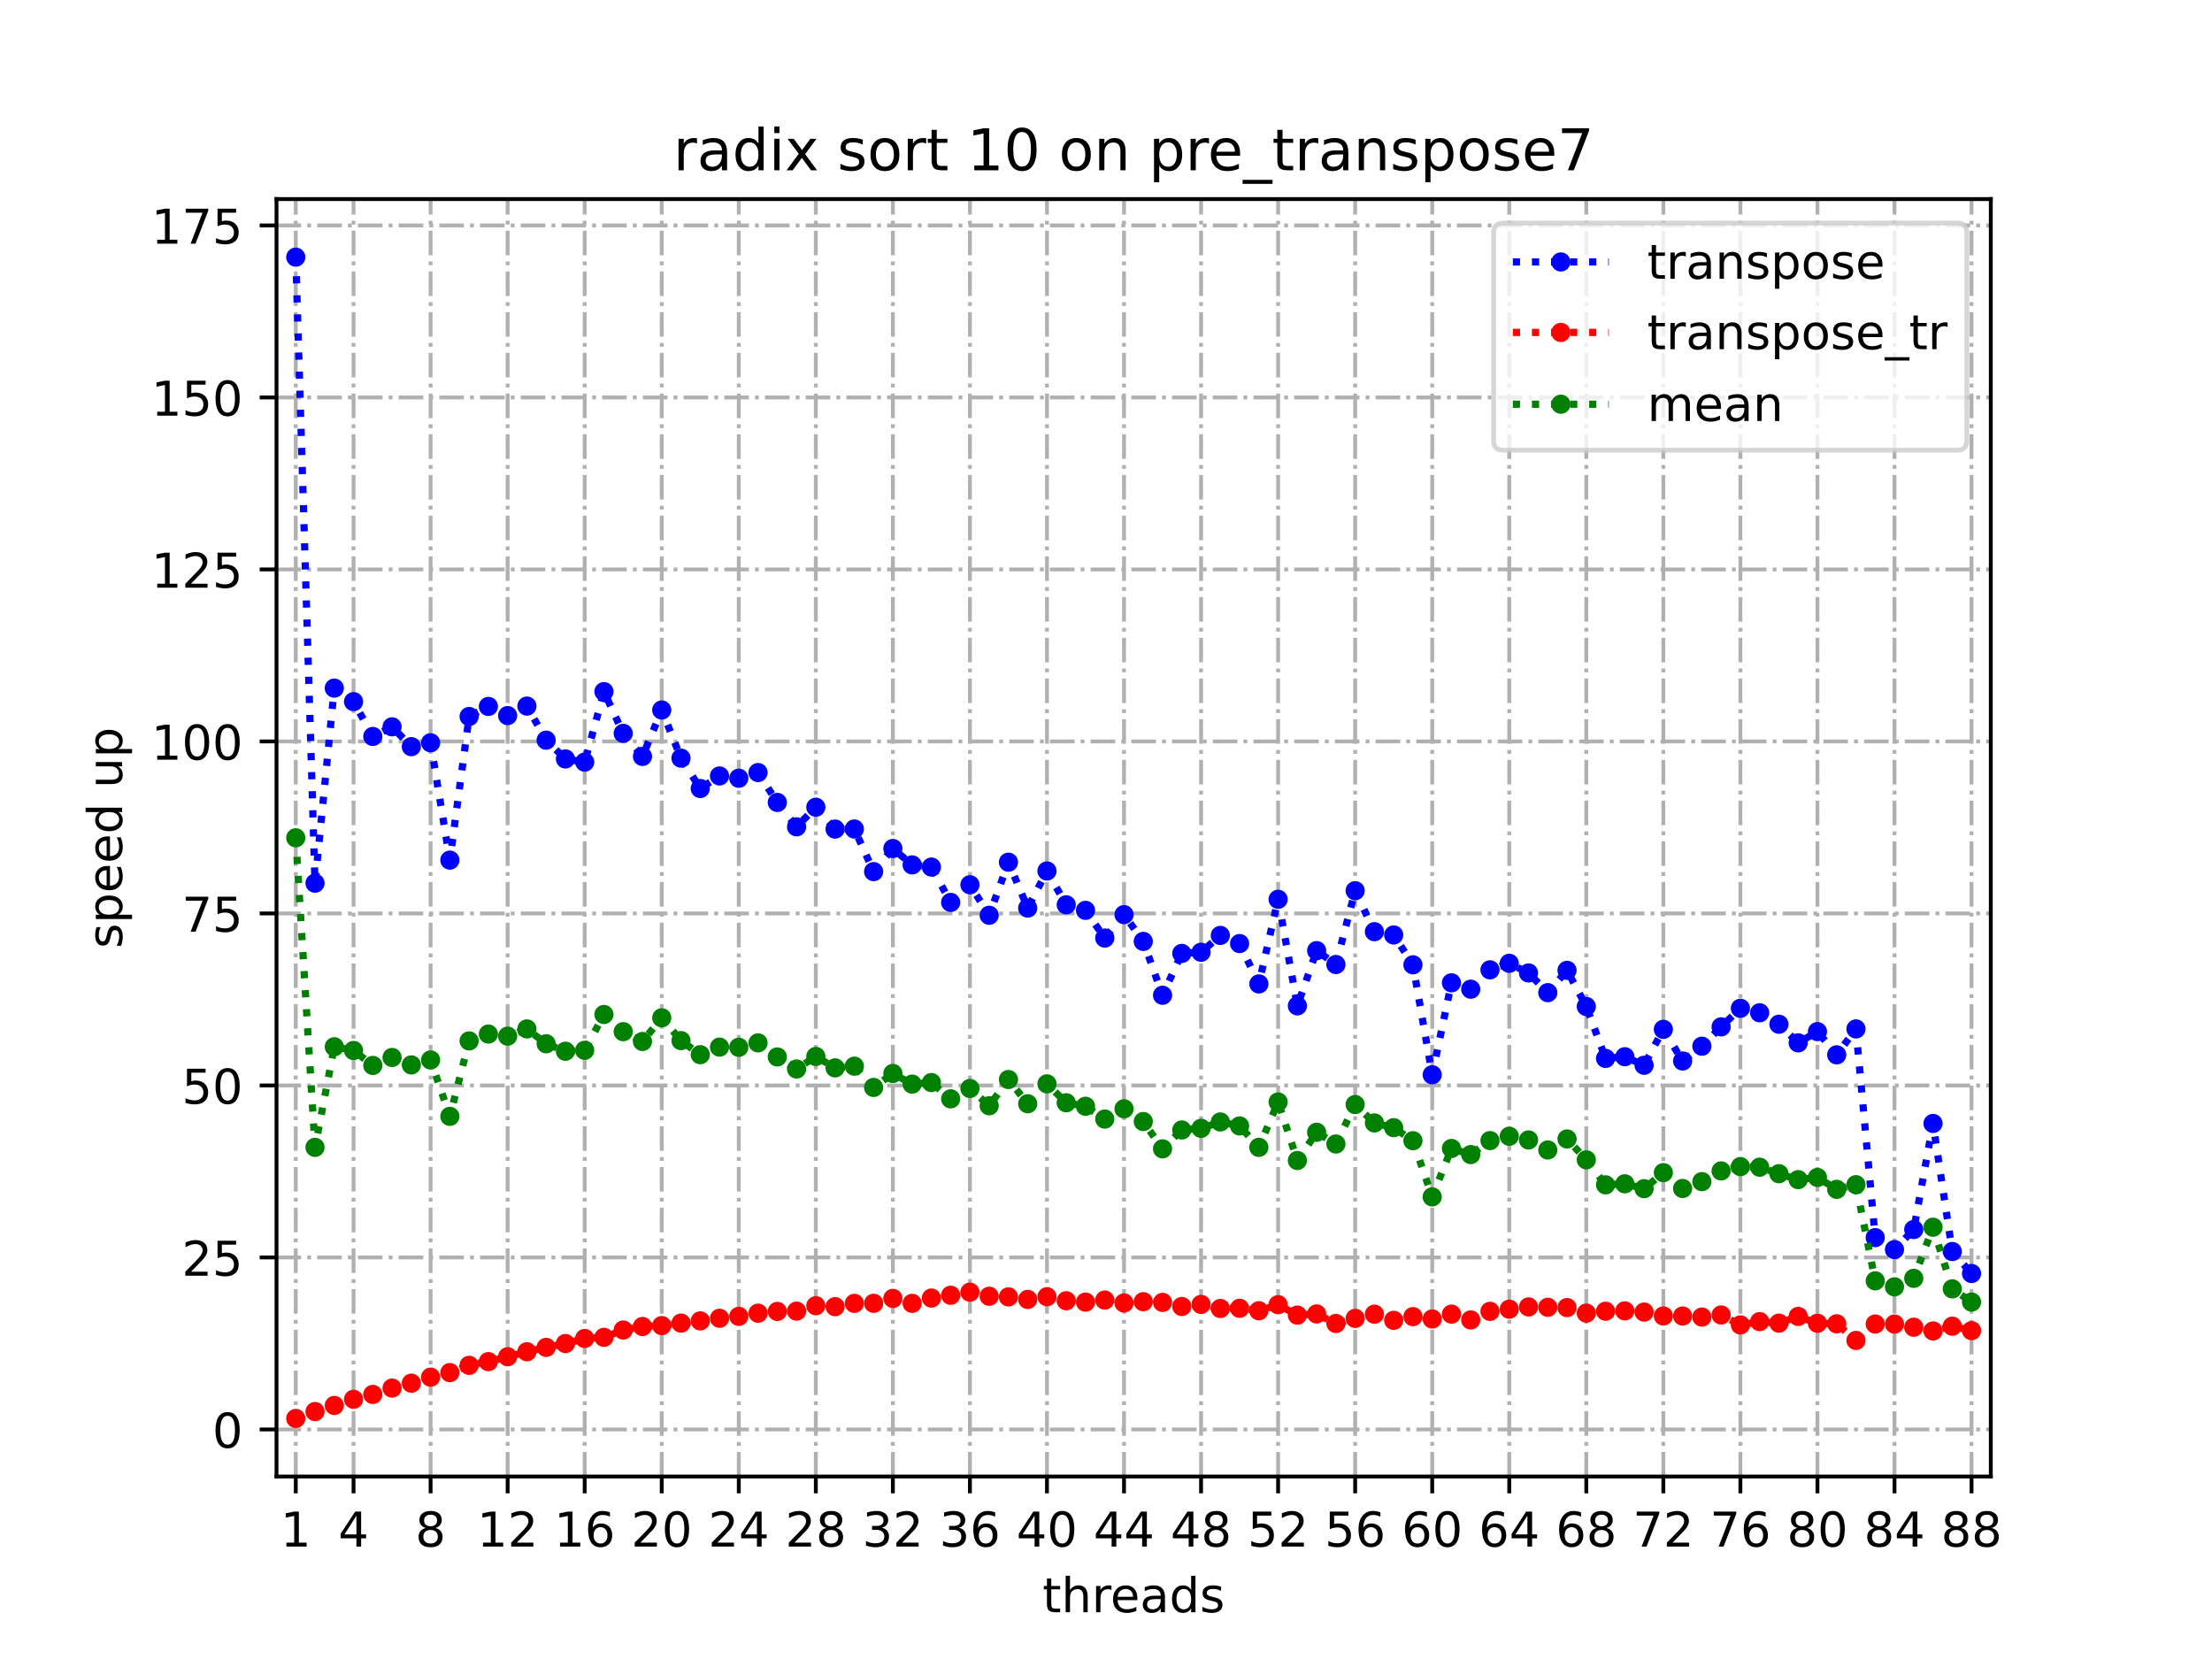 <?xml version="1.0" encoding="utf-8" standalone="no"?>
<!DOCTYPE svg PUBLIC "-//W3C//DTD SVG 1.1//EN"
  "http://www.w3.org/Graphics/SVG/1.1/DTD/svg11.dtd">
<!-- Created with matplotlib (https://matplotlib.org/) -->
<svg height="345.6pt" version="1.1" viewBox="0 0 460.8 345.6" width="460.8pt" xmlns="http://www.w3.org/2000/svg" xmlns:xlink="http://www.w3.org/1999/xlink">
 <defs>
  <style type="text/css">*{stroke-linecap:butt;stroke-linejoin:round;}</style>
 </defs>
 <g id="figure_1">
  <g id="patch_1">
   <path d="M 0 345.6 
L 460.8 345.6 
L 460.8 0 
L 0 0 
z
" style="fill:#ffffff;"/>
  </g>
  <g id="axes_1">
   <g id="patch_2">
    <path d="M 57.6 307.584 
L 414.72 307.584 
L 414.72 41.472 
L 57.6 41.472 
z
" style="fill:#ffffff;"/>
   </g>
   <g id="matplotlib.axis_1">
    <g id="xtick_1">
     <g id="line2d_1">
      <path clip-path="url(#p55e2176502)" d="M 61.613 307.584 
L 61.613 41.472 
" style="fill:none;stroke:#b0b0b0;stroke-dasharray:5.12,1.28,0.8,1.28;stroke-dashoffset:0;stroke-width:0.8;"/>
     </g>
     <g id="line2d_2">
      <defs>
       <path d="M 0 0 
L 0 3.5 
" id="m61edca9bf3" style="stroke:#000000;stroke-width:0.8;"/>
      </defs>
      <g>
       <use style="stroke:#000000;stroke-width:0.8;" x="61.613" xlink:href="#m61edca9bf3" y="307.584"/>
      </g>
     </g>
     <g id="text_1">
      <!-- 1 -->
      <g transform="translate(58.431 322.182)scale(0.1 -0.1)">
       <defs>
        <path d="M 12.406 8.297 
L 28.516 8.297 
L 28.516 63.922 
L 10.984 60.406 
L 10.984 69.391 
L 28.422 72.906 
L 38.281 72.906 
L 38.281 8.297 
L 54.391 8.297 
L 54.391 0 
L 12.406 0 
z
" id="DejaVuSans-49"/>
       </defs>
       <use xlink:href="#DejaVuSans-49"/>
      </g>
     </g>
    </g>
    <g id="xtick_2">
     <g id="line2d_3">
      <path clip-path="url(#p55e2176502)" d="M 73.65 307.584 
L 73.65 41.472 
" style="fill:none;stroke:#b0b0b0;stroke-dasharray:5.12,1.28,0.8,1.28;stroke-dashoffset:0;stroke-width:0.8;"/>
     </g>
     <g id="line2d_4">
      <g>
       <use style="stroke:#000000;stroke-width:0.8;" x="73.65" xlink:href="#m61edca9bf3" y="307.584"/>
      </g>
     </g>
     <g id="text_2">
      <!-- 4 -->
      <g transform="translate(70.469 322.182)scale(0.1 -0.1)">
       <defs>
        <path d="M 37.797 64.312 
L 12.891 25.391 
L 37.797 25.391 
z
M 35.203 72.906 
L 47.609 72.906 
L 47.609 25.391 
L 58.016 25.391 
L 58.016 17.188 
L 47.609 17.188 
L 47.609 0 
L 37.797 0 
L 37.797 17.188 
L 4.891 17.188 
L 4.891 26.703 
z
" id="DejaVuSans-52"/>
       </defs>
       <use xlink:href="#DejaVuSans-52"/>
      </g>
     </g>
    </g>
    <g id="xtick_3">
     <g id="line2d_5">
      <path clip-path="url(#p55e2176502)" d="M 89.701 307.584 
L 89.701 41.472 
" style="fill:none;stroke:#b0b0b0;stroke-dasharray:5.12,1.28,0.8,1.28;stroke-dashoffset:0;stroke-width:0.8;"/>
     </g>
     <g id="line2d_6">
      <g>
       <use style="stroke:#000000;stroke-width:0.8;" x="89.701" xlink:href="#m61edca9bf3" y="307.584"/>
      </g>
     </g>
     <g id="text_3">
      <!-- 8 -->
      <g transform="translate(86.519 322.182)scale(0.1 -0.1)">
       <defs>
        <path d="M 31.781 34.625 
Q 24.75 34.625 20.719 30.859 
Q 16.703 27.094 16.703 20.516 
Q 16.703 13.922 20.719 10.156 
Q 24.75 6.391 31.781 6.391 
Q 38.812 6.391 42.859 10.172 
Q 46.922 13.969 46.922 20.516 
Q 46.922 27.094 42.891 30.859 
Q 38.875 34.625 31.781 34.625 
z
M 21.922 38.812 
Q 15.578 40.375 12.031 44.719 
Q 8.5 49.078 8.5 55.328 
Q 8.5 64.062 14.719 69.141 
Q 20.953 74.219 31.781 74.219 
Q 42.672 74.219 48.875 69.141 
Q 55.078 64.062 55.078 55.328 
Q 55.078 49.078 51.531 44.719 
Q 48 40.375 41.703 38.812 
Q 48.828 37.156 52.797 32.312 
Q 56.781 27.484 56.781 20.516 
Q 56.781 9.906 50.312 4.234 
Q 43.844 -1.422 31.781 -1.422 
Q 19.734 -1.422 13.25 4.234 
Q 6.781 9.906 6.781 20.516 
Q 6.781 27.484 10.781 32.312 
Q 14.797 37.156 21.922 38.812 
z
M 18.312 54.391 
Q 18.312 48.734 21.844 45.562 
Q 25.391 42.391 31.781 42.391 
Q 38.141 42.391 41.719 45.562 
Q 45.312 48.734 45.312 54.391 
Q 45.312 60.062 41.719 63.234 
Q 38.141 66.406 31.781 66.406 
Q 25.391 66.406 21.844 63.234 
Q 18.312 60.062 18.312 54.391 
z
" id="DejaVuSans-56"/>
       </defs>
       <use xlink:href="#DejaVuSans-56"/>
      </g>
     </g>
    </g>
    <g id="xtick_4">
     <g id="line2d_7">
      <path clip-path="url(#p55e2176502)" d="M 105.751 307.584 
L 105.751 41.472 
" style="fill:none;stroke:#b0b0b0;stroke-dasharray:5.12,1.28,0.8,1.28;stroke-dashoffset:0;stroke-width:0.8;"/>
     </g>
     <g id="line2d_8">
      <g>
       <use style="stroke:#000000;stroke-width:0.8;" x="105.751" xlink:href="#m61edca9bf3" y="307.584"/>
      </g>
     </g>
     <g id="text_4">
      <!-- 12 -->
      <g transform="translate(99.389 322.182)scale(0.1 -0.1)">
       <defs>
        <path d="M 19.188 8.297 
L 53.609 8.297 
L 53.609 0 
L 7.328 0 
L 7.328 8.297 
Q 12.938 14.109 22.625 23.891 
Q 32.328 33.688 34.812 36.531 
Q 39.547 41.844 41.422 45.531 
Q 43.312 49.219 43.312 52.781 
Q 43.312 58.594 39.234 62.25 
Q 35.156 65.922 28.609 65.922 
Q 23.969 65.922 18.812 64.312 
Q 13.672 62.703 7.812 59.422 
L 7.812 69.391 
Q 13.766 71.781 18.938 73 
Q 24.125 74.219 28.422 74.219 
Q 39.75 74.219 46.484 68.547 
Q 53.219 62.891 53.219 53.422 
Q 53.219 48.922 51.531 44.891 
Q 49.859 40.875 45.406 35.406 
Q 44.188 33.984 37.641 27.219 
Q 31.109 20.453 19.188 8.297 
z
" id="DejaVuSans-50"/>
       </defs>
       <use xlink:href="#DejaVuSans-49"/>
       <use x="63.623" xlink:href="#DejaVuSans-50"/>
      </g>
     </g>
    </g>
    <g id="xtick_5">
     <g id="line2d_9">
      <path clip-path="url(#p55e2176502)" d="M 121.801 307.584 
L 121.801 41.472 
" style="fill:none;stroke:#b0b0b0;stroke-dasharray:5.12,1.28,0.8,1.28;stroke-dashoffset:0;stroke-width:0.8;"/>
     </g>
     <g id="line2d_10">
      <g>
       <use style="stroke:#000000;stroke-width:0.8;" x="121.801" xlink:href="#m61edca9bf3" y="307.584"/>
      </g>
     </g>
     <g id="text_5">
      <!-- 16 -->
      <g transform="translate(115.439 322.182)scale(0.1 -0.1)">
       <defs>
        <path d="M 33.016 40.375 
Q 26.375 40.375 22.484 35.828 
Q 18.609 31.297 18.609 23.391 
Q 18.609 15.531 22.484 10.953 
Q 26.375 6.391 33.016 6.391 
Q 39.656 6.391 43.531 10.953 
Q 47.406 15.531 47.406 23.391 
Q 47.406 31.297 43.531 35.828 
Q 39.656 40.375 33.016 40.375 
z
M 52.594 71.297 
L 52.594 62.312 
Q 48.875 64.062 45.094 64.984 
Q 41.312 65.922 37.594 65.922 
Q 27.828 65.922 22.672 59.328 
Q 17.531 52.734 16.797 39.406 
Q 19.672 43.656 24.016 45.922 
Q 28.375 48.188 33.594 48.188 
Q 44.578 48.188 50.953 41.516 
Q 57.328 34.859 57.328 23.391 
Q 57.328 12.156 50.688 5.359 
Q 44.047 -1.422 33.016 -1.422 
Q 20.359 -1.422 13.672 8.266 
Q 6.984 17.969 6.984 36.375 
Q 6.984 53.656 15.188 63.938 
Q 23.391 74.219 37.203 74.219 
Q 40.922 74.219 44.703 73.484 
Q 48.484 72.75 52.594 71.297 
z
" id="DejaVuSans-54"/>
       </defs>
       <use xlink:href="#DejaVuSans-49"/>
       <use x="63.623" xlink:href="#DejaVuSans-54"/>
      </g>
     </g>
    </g>
    <g id="xtick_6">
     <g id="line2d_11">
      <path clip-path="url(#p55e2176502)" d="M 137.852 307.584 
L 137.852 41.472 
" style="fill:none;stroke:#b0b0b0;stroke-dasharray:5.12,1.28,0.8,1.28;stroke-dashoffset:0;stroke-width:0.8;"/>
     </g>
     <g id="line2d_12">
      <g>
       <use style="stroke:#000000;stroke-width:0.8;" x="137.852" xlink:href="#m61edca9bf3" y="307.584"/>
      </g>
     </g>
     <g id="text_6">
      <!-- 20 -->
      <g transform="translate(131.489 322.182)scale(0.1 -0.1)">
       <defs>
        <path d="M 31.781 66.406 
Q 24.172 66.406 20.328 58.906 
Q 16.5 51.422 16.5 36.375 
Q 16.5 21.391 20.328 13.891 
Q 24.172 6.391 31.781 6.391 
Q 39.453 6.391 43.281 13.891 
Q 47.125 21.391 47.125 36.375 
Q 47.125 51.422 43.281 58.906 
Q 39.453 66.406 31.781 66.406 
z
M 31.781 74.219 
Q 44.047 74.219 50.516 64.516 
Q 56.984 54.828 56.984 36.375 
Q 56.984 17.969 50.516 8.266 
Q 44.047 -1.422 31.781 -1.422 
Q 19.531 -1.422 13.062 8.266 
Q 6.594 17.969 6.594 36.375 
Q 6.594 54.828 13.062 64.516 
Q 19.531 74.219 31.781 74.219 
z
" id="DejaVuSans-48"/>
       </defs>
       <use xlink:href="#DejaVuSans-50"/>
       <use x="63.623" xlink:href="#DejaVuSans-48"/>
      </g>
     </g>
    </g>
    <g id="xtick_7">
     <g id="line2d_13">
      <path clip-path="url(#p55e2176502)" d="M 153.902 307.584 
L 153.902 41.472 
" style="fill:none;stroke:#b0b0b0;stroke-dasharray:5.12,1.28,0.8,1.28;stroke-dashoffset:0;stroke-width:0.8;"/>
     </g>
     <g id="line2d_14">
      <g>
       <use style="stroke:#000000;stroke-width:0.8;" x="153.902" xlink:href="#m61edca9bf3" y="307.584"/>
      </g>
     </g>
     <g id="text_7">
      <!-- 24 -->
      <g transform="translate(147.54 322.182)scale(0.1 -0.1)">
       <use xlink:href="#DejaVuSans-50"/>
       <use x="63.623" xlink:href="#DejaVuSans-52"/>
      </g>
     </g>
    </g>
    <g id="xtick_8">
     <g id="line2d_15">
      <path clip-path="url(#p55e2176502)" d="M 169.952 307.584 
L 169.952 41.472 
" style="fill:none;stroke:#b0b0b0;stroke-dasharray:5.12,1.28,0.8,1.28;stroke-dashoffset:0;stroke-width:0.8;"/>
     </g>
     <g id="line2d_16">
      <g>
       <use style="stroke:#000000;stroke-width:0.8;" x="169.952" xlink:href="#m61edca9bf3" y="307.584"/>
      </g>
     </g>
     <g id="text_8">
      <!-- 28 -->
      <g transform="translate(163.59 322.182)scale(0.1 -0.1)">
       <use xlink:href="#DejaVuSans-50"/>
       <use x="63.623" xlink:href="#DejaVuSans-56"/>
      </g>
     </g>
    </g>
    <g id="xtick_9">
     <g id="line2d_17">
      <path clip-path="url(#p55e2176502)" d="M 186.003 307.584 
L 186.003 41.472 
" style="fill:none;stroke:#b0b0b0;stroke-dasharray:5.12,1.28,0.8,1.28;stroke-dashoffset:0;stroke-width:0.8;"/>
     </g>
     <g id="line2d_18">
      <g>
       <use style="stroke:#000000;stroke-width:0.8;" x="186.003" xlink:href="#m61edca9bf3" y="307.584"/>
      </g>
     </g>
     <g id="text_9">
      <!-- 32 -->
      <g transform="translate(179.64 322.182)scale(0.1 -0.1)">
       <defs>
        <path d="M 40.578 39.312 
Q 47.656 37.797 51.625 33 
Q 55.609 28.219 55.609 21.188 
Q 55.609 10.406 48.188 4.484 
Q 40.766 -1.422 27.094 -1.422 
Q 22.516 -1.422 17.656 -0.516 
Q 12.797 0.391 7.625 2.203 
L 7.625 11.719 
Q 11.719 9.328 16.594 8.109 
Q 21.484 6.891 26.812 6.891 
Q 36.078 6.891 40.938 10.547 
Q 45.797 14.203 45.797 21.188 
Q 45.797 27.641 41.281 31.266 
Q 36.766 34.906 28.719 34.906 
L 20.219 34.906 
L 20.219 43.016 
L 29.109 43.016 
Q 36.375 43.016 40.234 45.922 
Q 44.094 48.828 44.094 54.297 
Q 44.094 59.906 40.109 62.906 
Q 36.141 65.922 28.719 65.922 
Q 24.656 65.922 20.016 65.031 
Q 15.375 64.156 9.812 62.312 
L 9.812 71.094 
Q 15.438 72.656 20.344 73.438 
Q 25.25 74.219 29.594 74.219 
Q 40.828 74.219 47.359 69.109 
Q 53.906 64.016 53.906 55.328 
Q 53.906 49.266 50.438 45.094 
Q 46.969 40.922 40.578 39.312 
z
" id="DejaVuSans-51"/>
       </defs>
       <use xlink:href="#DejaVuSans-51"/>
       <use x="63.623" xlink:href="#DejaVuSans-50"/>
      </g>
     </g>
    </g>
    <g id="xtick_10">
     <g id="line2d_19">
      <path clip-path="url(#p55e2176502)" d="M 202.053 307.584 
L 202.053 41.472 
" style="fill:none;stroke:#b0b0b0;stroke-dasharray:5.12,1.28,0.8,1.28;stroke-dashoffset:0;stroke-width:0.8;"/>
     </g>
     <g id="line2d_20">
      <g>
       <use style="stroke:#000000;stroke-width:0.8;" x="202.053" xlink:href="#m61edca9bf3" y="307.584"/>
      </g>
     </g>
     <g id="text_10">
      <!-- 36 -->
      <g transform="translate(195.691 322.182)scale(0.1 -0.1)">
       <use xlink:href="#DejaVuSans-51"/>
       <use x="63.623" xlink:href="#DejaVuSans-54"/>
      </g>
     </g>
    </g>
    <g id="xtick_11">
     <g id="line2d_21">
      <path clip-path="url(#p55e2176502)" d="M 218.103 307.584 
L 218.103 41.472 
" style="fill:none;stroke:#b0b0b0;stroke-dasharray:5.12,1.28,0.8,1.28;stroke-dashoffset:0;stroke-width:0.8;"/>
     </g>
     <g id="line2d_22">
      <g>
       <use style="stroke:#000000;stroke-width:0.8;" x="218.103" xlink:href="#m61edca9bf3" y="307.584"/>
      </g>
     </g>
     <g id="text_11">
      <!-- 40 -->
      <g transform="translate(211.741 322.182)scale(0.1 -0.1)">
       <use xlink:href="#DejaVuSans-52"/>
       <use x="63.623" xlink:href="#DejaVuSans-48"/>
      </g>
     </g>
    </g>
    <g id="xtick_12">
     <g id="line2d_23">
      <path clip-path="url(#p55e2176502)" d="M 234.154 307.584 
L 234.154 41.472 
" style="fill:none;stroke:#b0b0b0;stroke-dasharray:5.12,1.28,0.8,1.28;stroke-dashoffset:0;stroke-width:0.8;"/>
     </g>
     <g id="line2d_24">
      <g>
       <use style="stroke:#000000;stroke-width:0.8;" x="234.154" xlink:href="#m61edca9bf3" y="307.584"/>
      </g>
     </g>
     <g id="text_12">
      <!-- 44 -->
      <g transform="translate(227.791 322.182)scale(0.1 -0.1)">
       <use xlink:href="#DejaVuSans-52"/>
       <use x="63.623" xlink:href="#DejaVuSans-52"/>
      </g>
     </g>
    </g>
    <g id="xtick_13">
     <g id="line2d_25">
      <path clip-path="url(#p55e2176502)" d="M 250.204 307.584 
L 250.204 41.472 
" style="fill:none;stroke:#b0b0b0;stroke-dasharray:5.12,1.28,0.8,1.28;stroke-dashoffset:0;stroke-width:0.8;"/>
     </g>
     <g id="line2d_26">
      <g>
       <use style="stroke:#000000;stroke-width:0.8;" x="250.204" xlink:href="#m61edca9bf3" y="307.584"/>
      </g>
     </g>
     <g id="text_13">
      <!-- 48 -->
      <g transform="translate(243.842 322.182)scale(0.1 -0.1)">
       <use xlink:href="#DejaVuSans-52"/>
       <use x="63.623" xlink:href="#DejaVuSans-56"/>
      </g>
     </g>
    </g>
    <g id="xtick_14">
     <g id="line2d_27">
      <path clip-path="url(#p55e2176502)" d="M 266.254 307.584 
L 266.254 41.472 
" style="fill:none;stroke:#b0b0b0;stroke-dasharray:5.12,1.28,0.8,1.28;stroke-dashoffset:0;stroke-width:0.8;"/>
     </g>
     <g id="line2d_28">
      <g>
       <use style="stroke:#000000;stroke-width:0.8;" x="266.254" xlink:href="#m61edca9bf3" y="307.584"/>
      </g>
     </g>
     <g id="text_14">
      <!-- 52 -->
      <g transform="translate(259.892 322.182)scale(0.1 -0.1)">
       <defs>
        <path d="M 10.797 72.906 
L 49.516 72.906 
L 49.516 64.594 
L 19.828 64.594 
L 19.828 46.734 
Q 21.969 47.469 24.109 47.828 
Q 26.266 48.188 28.422 48.188 
Q 40.625 48.188 47.75 41.5 
Q 54.891 34.812 54.891 23.391 
Q 54.891 11.625 47.562 5.094 
Q 40.234 -1.422 26.906 -1.422 
Q 22.312 -1.422 17.547 -0.641 
Q 12.797 0.141 7.719 1.703 
L 7.719 11.625 
Q 12.109 9.234 16.797 8.062 
Q 21.484 6.891 26.703 6.891 
Q 35.156 6.891 40.078 11.328 
Q 45.016 15.766 45.016 23.391 
Q 45.016 31 40.078 35.438 
Q 35.156 39.891 26.703 39.891 
Q 22.75 39.891 18.812 39.016 
Q 14.891 38.141 10.797 36.281 
z
" id="DejaVuSans-53"/>
       </defs>
       <use xlink:href="#DejaVuSans-53"/>
       <use x="63.623" xlink:href="#DejaVuSans-50"/>
      </g>
     </g>
    </g>
    <g id="xtick_15">
     <g id="line2d_29">
      <path clip-path="url(#p55e2176502)" d="M 282.305 307.584 
L 282.305 41.472 
" style="fill:none;stroke:#b0b0b0;stroke-dasharray:5.12,1.28,0.8,1.28;stroke-dashoffset:0;stroke-width:0.8;"/>
     </g>
     <g id="line2d_30">
      <g>
       <use style="stroke:#000000;stroke-width:0.8;" x="282.305" xlink:href="#m61edca9bf3" y="307.584"/>
      </g>
     </g>
     <g id="text_15">
      <!-- 56 -->
      <g transform="translate(275.942 322.182)scale(0.1 -0.1)">
       <use xlink:href="#DejaVuSans-53"/>
       <use x="63.623" xlink:href="#DejaVuSans-54"/>
      </g>
     </g>
    </g>
    <g id="xtick_16">
     <g id="line2d_31">
      <path clip-path="url(#p55e2176502)" d="M 298.355 307.584 
L 298.355 41.472 
" style="fill:none;stroke:#b0b0b0;stroke-dasharray:5.12,1.28,0.8,1.28;stroke-dashoffset:0;stroke-width:0.8;"/>
     </g>
     <g id="line2d_32">
      <g>
       <use style="stroke:#000000;stroke-width:0.8;" x="298.355" xlink:href="#m61edca9bf3" y="307.584"/>
      </g>
     </g>
     <g id="text_16">
      <!-- 60 -->
      <g transform="translate(291.993 322.182)scale(0.1 -0.1)">
       <use xlink:href="#DejaVuSans-54"/>
       <use x="63.623" xlink:href="#DejaVuSans-48"/>
      </g>
     </g>
    </g>
    <g id="xtick_17">
     <g id="line2d_33">
      <path clip-path="url(#p55e2176502)" d="M 314.405 307.584 
L 314.405 41.472 
" style="fill:none;stroke:#b0b0b0;stroke-dasharray:5.12,1.28,0.8,1.28;stroke-dashoffset:0;stroke-width:0.8;"/>
     </g>
     <g id="line2d_34">
      <g>
       <use style="stroke:#000000;stroke-width:0.8;" x="314.405" xlink:href="#m61edca9bf3" y="307.584"/>
      </g>
     </g>
     <g id="text_17">
      <!-- 64 -->
      <g transform="translate(308.043 322.182)scale(0.1 -0.1)">
       <use xlink:href="#DejaVuSans-54"/>
       <use x="63.623" xlink:href="#DejaVuSans-52"/>
      </g>
     </g>
    </g>
    <g id="xtick_18">
     <g id="line2d_35">
      <path clip-path="url(#p55e2176502)" d="M 330.456 307.584 
L 330.456 41.472 
" style="fill:none;stroke:#b0b0b0;stroke-dasharray:5.12,1.28,0.8,1.28;stroke-dashoffset:0;stroke-width:0.8;"/>
     </g>
     <g id="line2d_36">
      <g>
       <use style="stroke:#000000;stroke-width:0.8;" x="330.456" xlink:href="#m61edca9bf3" y="307.584"/>
      </g>
     </g>
     <g id="text_18">
      <!-- 68 -->
      <g transform="translate(324.093 322.182)scale(0.1 -0.1)">
       <use xlink:href="#DejaVuSans-54"/>
       <use x="63.623" xlink:href="#DejaVuSans-56"/>
      </g>
     </g>
    </g>
    <g id="xtick_19">
     <g id="line2d_37">
      <path clip-path="url(#p55e2176502)" d="M 346.506 307.584 
L 346.506 41.472 
" style="fill:none;stroke:#b0b0b0;stroke-dasharray:5.12,1.28,0.8,1.28;stroke-dashoffset:0;stroke-width:0.8;"/>
     </g>
     <g id="line2d_38">
      <g>
       <use style="stroke:#000000;stroke-width:0.8;" x="346.506" xlink:href="#m61edca9bf3" y="307.584"/>
      </g>
     </g>
     <g id="text_19">
      <!-- 72 -->
      <g transform="translate(340.144 322.182)scale(0.1 -0.1)">
       <defs>
        <path d="M 8.203 72.906 
L 55.078 72.906 
L 55.078 68.703 
L 28.609 0 
L 18.312 0 
L 43.219 64.594 
L 8.203 64.594 
z
" id="DejaVuSans-55"/>
       </defs>
       <use xlink:href="#DejaVuSans-55"/>
       <use x="63.623" xlink:href="#DejaVuSans-50"/>
      </g>
     </g>
    </g>
    <g id="xtick_20">
     <g id="line2d_39">
      <path clip-path="url(#p55e2176502)" d="M 362.556 307.584 
L 362.556 41.472 
" style="fill:none;stroke:#b0b0b0;stroke-dasharray:5.12,1.28,0.8,1.28;stroke-dashoffset:0;stroke-width:0.8;"/>
     </g>
     <g id="line2d_40">
      <g>
       <use style="stroke:#000000;stroke-width:0.8;" x="362.556" xlink:href="#m61edca9bf3" y="307.584"/>
      </g>
     </g>
     <g id="text_20">
      <!-- 76 -->
      <g transform="translate(356.194 322.182)scale(0.1 -0.1)">
       <use xlink:href="#DejaVuSans-55"/>
       <use x="63.623" xlink:href="#DejaVuSans-54"/>
      </g>
     </g>
    </g>
    <g id="xtick_21">
     <g id="line2d_41">
      <path clip-path="url(#p55e2176502)" d="M 378.607 307.584 
L 378.607 41.472 
" style="fill:none;stroke:#b0b0b0;stroke-dasharray:5.12,1.28,0.8,1.28;stroke-dashoffset:0;stroke-width:0.8;"/>
     </g>
     <g id="line2d_42">
      <g>
       <use style="stroke:#000000;stroke-width:0.8;" x="378.607" xlink:href="#m61edca9bf3" y="307.584"/>
      </g>
     </g>
     <g id="text_21">
      <!-- 80 -->
      <g transform="translate(372.244 322.182)scale(0.1 -0.1)">
       <use xlink:href="#DejaVuSans-56"/>
       <use x="63.623" xlink:href="#DejaVuSans-48"/>
      </g>
     </g>
    </g>
    <g id="xtick_22">
     <g id="line2d_43">
      <path clip-path="url(#p55e2176502)" d="M 394.657 307.584 
L 394.657 41.472 
" style="fill:none;stroke:#b0b0b0;stroke-dasharray:5.12,1.28,0.8,1.28;stroke-dashoffset:0;stroke-width:0.8;"/>
     </g>
     <g id="line2d_44">
      <g>
       <use style="stroke:#000000;stroke-width:0.8;" x="394.657" xlink:href="#m61edca9bf3" y="307.584"/>
      </g>
     </g>
     <g id="text_22">
      <!-- 84 -->
      <g transform="translate(388.295 322.182)scale(0.1 -0.1)">
       <use xlink:href="#DejaVuSans-56"/>
       <use x="63.623" xlink:href="#DejaVuSans-52"/>
      </g>
     </g>
    </g>
    <g id="xtick_23">
     <g id="line2d_45">
      <path clip-path="url(#p55e2176502)" d="M 410.707 307.584 
L 410.707 41.472 
" style="fill:none;stroke:#b0b0b0;stroke-dasharray:5.12,1.28,0.8,1.28;stroke-dashoffset:0;stroke-width:0.8;"/>
     </g>
     <g id="line2d_46">
      <g>
       <use style="stroke:#000000;stroke-width:0.8;" x="410.707" xlink:href="#m61edca9bf3" y="307.584"/>
      </g>
     </g>
     <g id="text_23">
      <!-- 88 -->
      <g transform="translate(404.345 322.182)scale(0.1 -0.1)">
       <use xlink:href="#DejaVuSans-56"/>
       <use x="63.623" xlink:href="#DejaVuSans-56"/>
      </g>
     </g>
    </g>
    <g id="text_24">
     <!-- threads -->
     <g transform="translate(217.169 335.861)scale(0.1 -0.1)">
      <defs>
       <path d="M 18.312 70.219 
L 18.312 54.688 
L 36.812 54.688 
L 36.812 47.703 
L 18.312 47.703 
L 18.312 18.016 
Q 18.312 11.328 20.141 9.422 
Q 21.969 7.516 27.594 7.516 
L 36.812 7.516 
L 36.812 0 
L 27.594 0 
Q 17.188 0 13.234 3.875 
Q 9.281 7.766 9.281 18.016 
L 9.281 47.703 
L 2.688 47.703 
L 2.688 54.688 
L 9.281 54.688 
L 9.281 70.219 
z
" id="DejaVuSans-116"/>
       <path d="M 54.891 33.016 
L 54.891 0 
L 45.906 0 
L 45.906 32.719 
Q 45.906 40.484 42.875 44.328 
Q 39.844 48.188 33.797 48.188 
Q 26.516 48.188 22.312 43.547 
Q 18.109 38.922 18.109 30.906 
L 18.109 0 
L 9.078 0 
L 9.078 75.984 
L 18.109 75.984 
L 18.109 46.188 
Q 21.344 51.125 25.703 53.562 
Q 30.078 56 35.797 56 
Q 45.219 56 50.047 50.172 
Q 54.891 44.344 54.891 33.016 
z
" id="DejaVuSans-104"/>
       <path d="M 41.109 46.297 
Q 39.594 47.172 37.812 47.578 
Q 36.031 48 33.891 48 
Q 26.266 48 22.188 43.047 
Q 18.109 38.094 18.109 28.812 
L 18.109 0 
L 9.078 0 
L 9.078 54.688 
L 18.109 54.688 
L 18.109 46.188 
Q 20.953 51.172 25.484 53.578 
Q 30.031 56 36.531 56 
Q 37.453 56 38.578 55.875 
Q 39.703 55.766 41.062 55.516 
z
" id="DejaVuSans-114"/>
       <path d="M 56.203 29.594 
L 56.203 25.203 
L 14.891 25.203 
Q 15.484 15.922 20.484 11.062 
Q 25.484 6.203 34.422 6.203 
Q 39.594 6.203 44.453 7.469 
Q 49.312 8.734 54.109 11.281 
L 54.109 2.781 
Q 49.266 0.734 44.188 -0.344 
Q 39.109 -1.422 33.891 -1.422 
Q 20.797 -1.422 13.156 6.188 
Q 5.516 13.812 5.516 26.812 
Q 5.516 40.234 12.766 48.109 
Q 20.016 56 32.328 56 
Q 43.359 56 49.781 48.891 
Q 56.203 41.797 56.203 29.594 
z
M 47.219 32.234 
Q 47.125 39.594 43.094 43.984 
Q 39.062 48.391 32.422 48.391 
Q 24.906 48.391 20.391 44.141 
Q 15.875 39.891 15.188 32.172 
z
" id="DejaVuSans-101"/>
       <path d="M 34.281 27.484 
Q 23.391 27.484 19.188 25 
Q 14.984 22.516 14.984 16.5 
Q 14.984 11.719 18.141 8.906 
Q 21.297 6.109 26.703 6.109 
Q 34.188 6.109 38.703 11.406 
Q 43.219 16.703 43.219 25.484 
L 43.219 27.484 
z
M 52.203 31.203 
L 52.203 0 
L 43.219 0 
L 43.219 8.297 
Q 40.141 3.328 35.547 0.953 
Q 30.953 -1.422 24.312 -1.422 
Q 15.922 -1.422 10.953 3.297 
Q 6 8.016 6 15.922 
Q 6 25.141 12.172 29.828 
Q 18.359 34.516 30.609 34.516 
L 43.219 34.516 
L 43.219 35.406 
Q 43.219 41.609 39.141 45 
Q 35.062 48.391 27.688 48.391 
Q 23 48.391 18.547 47.266 
Q 14.109 46.141 10.016 43.891 
L 10.016 52.203 
Q 14.938 54.109 19.578 55.047 
Q 24.219 56 28.609 56 
Q 40.484 56 46.344 49.844 
Q 52.203 43.703 52.203 31.203 
z
" id="DejaVuSans-97"/>
       <path d="M 45.406 46.391 
L 45.406 75.984 
L 54.391 75.984 
L 54.391 0 
L 45.406 0 
L 45.406 8.203 
Q 42.578 3.328 38.25 0.953 
Q 33.938 -1.422 27.875 -1.422 
Q 17.969 -1.422 11.734 6.484 
Q 5.516 14.406 5.516 27.297 
Q 5.516 40.188 11.734 48.094 
Q 17.969 56 27.875 56 
Q 33.938 56 38.25 53.625 
Q 42.578 51.266 45.406 46.391 
z
M 14.797 27.297 
Q 14.797 17.391 18.875 11.75 
Q 22.953 6.109 30.078 6.109 
Q 37.203 6.109 41.297 11.75 
Q 45.406 17.391 45.406 27.297 
Q 45.406 37.203 41.297 42.844 
Q 37.203 48.484 30.078 48.484 
Q 22.953 48.484 18.875 42.844 
Q 14.797 37.203 14.797 27.297 
z
" id="DejaVuSans-100"/>
       <path d="M 44.281 53.078 
L 44.281 44.578 
Q 40.484 46.531 36.375 47.5 
Q 32.281 48.484 27.875 48.484 
Q 21.188 48.484 17.844 46.438 
Q 14.5 44.391 14.5 40.281 
Q 14.5 37.156 16.891 35.375 
Q 19.281 33.594 26.516 31.984 
L 29.594 31.297 
Q 39.156 29.25 43.188 25.516 
Q 47.219 21.781 47.219 15.094 
Q 47.219 7.469 41.188 3.016 
Q 35.156 -1.422 24.609 -1.422 
Q 20.219 -1.422 15.453 -0.562 
Q 10.688 0.297 5.422 2 
L 5.422 11.281 
Q 10.406 8.688 15.234 7.391 
Q 20.062 6.109 24.812 6.109 
Q 31.156 6.109 34.562 8.281 
Q 37.984 10.453 37.984 14.406 
Q 37.984 18.062 35.516 20.016 
Q 33.062 21.969 24.703 23.781 
L 21.578 24.516 
Q 13.234 26.266 9.516 29.906 
Q 5.812 33.547 5.812 39.891 
Q 5.812 47.609 11.281 51.797 
Q 16.75 56 26.812 56 
Q 31.781 56 36.172 55.266 
Q 40.578 54.547 44.281 53.078 
z
" id="DejaVuSans-115"/>
      </defs>
      <use xlink:href="#DejaVuSans-116"/>
      <use x="39.209" xlink:href="#DejaVuSans-104"/>
      <use x="102.588" xlink:href="#DejaVuSans-114"/>
      <use x="141.451" xlink:href="#DejaVuSans-101"/>
      <use x="202.975" xlink:href="#DejaVuSans-97"/>
      <use x="264.254" xlink:href="#DejaVuSans-100"/>
      <use x="327.73" xlink:href="#DejaVuSans-115"/>
     </g>
    </g>
   </g>
   <g id="matplotlib.axis_2">
    <g id="ytick_1">
     <g id="line2d_47">
      <path clip-path="url(#p55e2176502)" d="M 57.6 297.783 
L 414.72 297.783 
" style="fill:none;stroke:#b0b0b0;stroke-dasharray:5.12,1.28,0.8,1.28;stroke-dashoffset:0;stroke-width:0.8;"/>
     </g>
     <g id="line2d_48">
      <defs>
       <path d="M 0 0 
L -3.5 0 
" id="m75a3aa86e1" style="stroke:#000000;stroke-width:0.8;"/>
      </defs>
      <g>
       <use style="stroke:#000000;stroke-width:0.8;" x="57.6" xlink:href="#m75a3aa86e1" y="297.783"/>
      </g>
     </g>
     <g id="text_25">
      <!-- 0 -->
      <g transform="translate(44.237 301.582)scale(0.1 -0.1)">
       <use xlink:href="#DejaVuSans-48"/>
      </g>
     </g>
    </g>
    <g id="ytick_2">
     <g id="line2d_49">
      <path clip-path="url(#p55e2176502)" d="M 57.6 261.951 
L 414.72 261.951 
" style="fill:none;stroke:#b0b0b0;stroke-dasharray:5.12,1.28,0.8,1.28;stroke-dashoffset:0;stroke-width:0.8;"/>
     </g>
     <g id="line2d_50">
      <g>
       <use style="stroke:#000000;stroke-width:0.8;" x="57.6" xlink:href="#m75a3aa86e1" y="261.951"/>
      </g>
     </g>
     <g id="text_26">
      <!-- 25 -->
      <g transform="translate(37.875 265.751)scale(0.1 -0.1)">
       <use xlink:href="#DejaVuSans-50"/>
       <use x="63.623" xlink:href="#DejaVuSans-53"/>
      </g>
     </g>
    </g>
    <g id="ytick_3">
     <g id="line2d_51">
      <path clip-path="url(#p55e2176502)" d="M 57.6 226.12 
L 414.72 226.12 
" style="fill:none;stroke:#b0b0b0;stroke-dasharray:5.12,1.28,0.8,1.28;stroke-dashoffset:0;stroke-width:0.8;"/>
     </g>
     <g id="line2d_52">
      <g>
       <use style="stroke:#000000;stroke-width:0.8;" x="57.6" xlink:href="#m75a3aa86e1" y="226.12"/>
      </g>
     </g>
     <g id="text_27">
      <!-- 50 -->
      <g transform="translate(37.875 229.92)scale(0.1 -0.1)">
       <use xlink:href="#DejaVuSans-53"/>
       <use x="63.623" xlink:href="#DejaVuSans-48"/>
      </g>
     </g>
    </g>
    <g id="ytick_4">
     <g id="line2d_53">
      <path clip-path="url(#p55e2176502)" d="M 57.6 190.289 
L 414.72 190.289 
" style="fill:none;stroke:#b0b0b0;stroke-dasharray:5.12,1.28,0.8,1.28;stroke-dashoffset:0;stroke-width:0.8;"/>
     </g>
     <g id="line2d_54">
      <g>
       <use style="stroke:#000000;stroke-width:0.8;" x="57.6" xlink:href="#m75a3aa86e1" y="190.289"/>
      </g>
     </g>
     <g id="text_28">
      <!-- 75 -->
      <g transform="translate(37.875 194.088)scale(0.1 -0.1)">
       <use xlink:href="#DejaVuSans-55"/>
       <use x="63.623" xlink:href="#DejaVuSans-53"/>
      </g>
     </g>
    </g>
    <g id="ytick_5">
     <g id="line2d_55">
      <path clip-path="url(#p55e2176502)" d="M 57.6 154.458 
L 414.72 154.458 
" style="fill:none;stroke:#b0b0b0;stroke-dasharray:5.12,1.28,0.8,1.28;stroke-dashoffset:0;stroke-width:0.8;"/>
     </g>
     <g id="line2d_56">
      <g>
       <use style="stroke:#000000;stroke-width:0.8;" x="57.6" xlink:href="#m75a3aa86e1" y="154.458"/>
      </g>
     </g>
     <g id="text_29">
      <!-- 100 -->
      <g transform="translate(31.512 158.257)scale(0.1 -0.1)">
       <use xlink:href="#DejaVuSans-49"/>
       <use x="63.623" xlink:href="#DejaVuSans-48"/>
       <use x="127.246" xlink:href="#DejaVuSans-48"/>
      </g>
     </g>
    </g>
    <g id="ytick_6">
     <g id="line2d_57">
      <path clip-path="url(#p55e2176502)" d="M 57.6 118.627 
L 414.72 118.627 
" style="fill:none;stroke:#b0b0b0;stroke-dasharray:5.12,1.28,0.8,1.28;stroke-dashoffset:0;stroke-width:0.8;"/>
     </g>
     <g id="line2d_58">
      <g>
       <use style="stroke:#000000;stroke-width:0.8;" x="57.6" xlink:href="#m75a3aa86e1" y="118.627"/>
      </g>
     </g>
     <g id="text_30">
      <!-- 125 -->
      <g transform="translate(31.512 122.426)scale(0.1 -0.1)">
       <use xlink:href="#DejaVuSans-49"/>
       <use x="63.623" xlink:href="#DejaVuSans-50"/>
       <use x="127.246" xlink:href="#DejaVuSans-53"/>
      </g>
     </g>
    </g>
    <g id="ytick_7">
     <g id="line2d_59">
      <path clip-path="url(#p55e2176502)" d="M 57.6 82.796 
L 414.72 82.796 
" style="fill:none;stroke:#b0b0b0;stroke-dasharray:5.12,1.28,0.8,1.28;stroke-dashoffset:0;stroke-width:0.8;"/>
     </g>
     <g id="line2d_60">
      <g>
       <use style="stroke:#000000;stroke-width:0.8;" x="57.6" xlink:href="#m75a3aa86e1" y="82.796"/>
      </g>
     </g>
     <g id="text_31">
      <!-- 150 -->
      <g transform="translate(31.512 86.595)scale(0.1 -0.1)">
       <use xlink:href="#DejaVuSans-49"/>
       <use x="63.623" xlink:href="#DejaVuSans-53"/>
       <use x="127.246" xlink:href="#DejaVuSans-48"/>
      </g>
     </g>
    </g>
    <g id="ytick_8">
     <g id="line2d_61">
      <path clip-path="url(#p55e2176502)" d="M 57.6 46.965 
L 414.72 46.965 
" style="fill:none;stroke:#b0b0b0;stroke-dasharray:5.12,1.28,0.8,1.28;stroke-dashoffset:0;stroke-width:0.8;"/>
     </g>
     <g id="line2d_62">
      <g>
       <use style="stroke:#000000;stroke-width:0.8;" x="57.6" xlink:href="#m75a3aa86e1" y="46.965"/>
      </g>
     </g>
     <g id="text_32">
      <!-- 175 -->
      <g transform="translate(31.512 50.764)scale(0.1 -0.1)">
       <use xlink:href="#DejaVuSans-49"/>
       <use x="63.623" xlink:href="#DejaVuSans-55"/>
       <use x="127.246" xlink:href="#DejaVuSans-53"/>
      </g>
     </g>
    </g>
    <g id="text_33">
     <!-- speed up -->
     <g transform="translate(25.433 197.566)rotate(-90)scale(0.1 -0.1)">
      <defs>
       <path d="M 18.109 8.203 
L 18.109 -20.797 
L 9.078 -20.797 
L 9.078 54.688 
L 18.109 54.688 
L 18.109 46.391 
Q 20.953 51.266 25.266 53.625 
Q 29.594 56 35.594 56 
Q 45.562 56 51.781 48.094 
Q 58.016 40.188 58.016 27.297 
Q 58.016 14.406 51.781 6.484 
Q 45.562 -1.422 35.594 -1.422 
Q 29.594 -1.422 25.266 0.953 
Q 20.953 3.328 18.109 8.203 
z
M 48.688 27.297 
Q 48.688 37.203 44.609 42.844 
Q 40.531 48.484 33.406 48.484 
Q 26.266 48.484 22.188 42.844 
Q 18.109 37.203 18.109 27.297 
Q 18.109 17.391 22.188 11.75 
Q 26.266 6.109 33.406 6.109 
Q 40.531 6.109 44.609 11.75 
Q 48.688 17.391 48.688 27.297 
z
" id="DejaVuSans-112"/>
       <path id="DejaVuSans-32"/>
       <path d="M 8.5 21.578 
L 8.5 54.688 
L 17.484 54.688 
L 17.484 21.922 
Q 17.484 14.156 20.5 10.266 
Q 23.531 6.391 29.594 6.391 
Q 36.859 6.391 41.078 11.031 
Q 45.312 15.672 45.312 23.688 
L 45.312 54.688 
L 54.297 54.688 
L 54.297 0 
L 45.312 0 
L 45.312 8.406 
Q 42.047 3.422 37.719 1 
Q 33.406 -1.422 27.688 -1.422 
Q 18.266 -1.422 13.375 4.438 
Q 8.5 10.297 8.5 21.578 
z
M 31.109 56 
z
" id="DejaVuSans-117"/>
      </defs>
      <use xlink:href="#DejaVuSans-115"/>
      <use x="52.1" xlink:href="#DejaVuSans-112"/>
      <use x="115.576" xlink:href="#DejaVuSans-101"/>
      <use x="177.1" xlink:href="#DejaVuSans-101"/>
      <use x="238.623" xlink:href="#DejaVuSans-100"/>
      <use x="302.1" xlink:href="#DejaVuSans-32"/>
      <use x="333.887" xlink:href="#DejaVuSans-117"/>
      <use x="397.266" xlink:href="#DejaVuSans-112"/>
     </g>
    </g>
   </g>
   <g id="line2d_63">
    <path clip-path="url(#p55e2176502)" d="M 61.613 53.568 
L 65.625 183.982 
L 69.638 143.345 
L 73.65 146.164 
L 77.663 153.418 
L 81.676 151.414 
L 85.688 155.54 
L 89.701 154.738 
L 93.713 179.178 
L 97.726 149.26 
L 101.738 147.162 
L 105.751 149.071 
L 109.764 147.089 
L 113.776 154.191 
L 117.789 158.102 
L 121.801 158.764 
L 125.814 144.079 
L 129.827 152.771 
L 133.839 157.58 
L 137.852 147.908 
L 141.864 157.935 
L 145.877 164.262 
L 149.889 161.647 
L 153.902 162.12 
L 157.915 160.933 
L 161.927 167.161 
L 165.94 172.245 
L 169.952 168.153 
L 173.965 172.714 
L 177.978 172.697 
L 181.99 181.572 
L 186.003 176.762 
L 190.015 180.174 
L 194.028 180.629 
L 198.04 187.989 
L 202.053 184.312 
L 206.066 190.67 
L 210.078 179.611 
L 214.091 189.17 
L 218.103 181.442 
L 222.116 188.487 
L 226.129 189.646 
L 230.141 195.414 
L 234.154 190.536 
L 238.166 196.112 
L 242.179 207.332 
L 246.191 198.616 
L 250.204 198.374 
L 254.217 194.864 
L 258.229 196.562 
L 262.242 204.97 
L 266.254 187.343 
L 270.267 209.543 
L 274.28 198.036 
L 278.292 200.928 
L 282.305 185.547 
L 286.317 194.09 
L 290.33 194.773 
L 294.342 200.988 
L 298.355 223.895 
L 302.368 204.74 
L 306.38 206.068 
L 310.393 202.035 
L 314.405 200.678 
L 318.418 202.685 
L 322.431 206.788 
L 326.443 202.142 
L 330.456 209.675 
L 334.468 220.487 
L 338.481 220.136 
L 342.493 221.912 
L 346.506 214.433 
L 350.519 221.019 
L 354.531 217.943 
L 358.544 213.912 
L 362.556 210.046 
L 366.569 210.979 
L 370.582 213.368 
L 374.594 217.244 
L 378.607 214.904 
L 382.619 219.742 
L 386.632 214.344 
L 390.644 257.818 
L 394.657 260.314 
L 398.67 256.13 
L 402.682 234.038 
L 406.695 260.716 
L 410.707 265.293 
" style="fill:none;stroke:#0000ff;stroke-dasharray:1.5,2.475;stroke-dashoffset:0;stroke-width:1.5;"/>
    <defs>
     <path d="M 0 1.5 
C 0.398 1.5 0.779 1.342 1.061 1.061 
C 1.342 0.779 1.5 0.398 1.5 0 
C 1.5 -0.398 1.342 -0.779 1.061 -1.061 
C 0.779 -1.342 0.398 -1.5 0 -1.5 
C -0.398 -1.5 -0.779 -1.342 -1.061 -1.061 
C -1.342 -0.779 -1.5 -0.398 -1.5 0 
C -1.5 0.398 -1.342 0.779 -1.061 1.061 
C -0.779 1.342 -0.398 1.5 0 1.5 
z
" id="m1b66714440" style="stroke:#0000ff;"/>
    </defs>
    <g clip-path="url(#p55e2176502)">
     <use style="fill:#0000ff;stroke:#0000ff;" x="61.613" xlink:href="#m1b66714440" y="53.568"/>
     <use style="fill:#0000ff;stroke:#0000ff;" x="65.625" xlink:href="#m1b66714440" y="183.982"/>
     <use style="fill:#0000ff;stroke:#0000ff;" x="69.638" xlink:href="#m1b66714440" y="143.345"/>
     <use style="fill:#0000ff;stroke:#0000ff;" x="73.65" xlink:href="#m1b66714440" y="146.164"/>
     <use style="fill:#0000ff;stroke:#0000ff;" x="77.663" xlink:href="#m1b66714440" y="153.418"/>
     <use style="fill:#0000ff;stroke:#0000ff;" x="81.676" xlink:href="#m1b66714440" y="151.414"/>
     <use style="fill:#0000ff;stroke:#0000ff;" x="85.688" xlink:href="#m1b66714440" y="155.54"/>
     <use style="fill:#0000ff;stroke:#0000ff;" x="89.701" xlink:href="#m1b66714440" y="154.738"/>
     <use style="fill:#0000ff;stroke:#0000ff;" x="93.713" xlink:href="#m1b66714440" y="179.178"/>
     <use style="fill:#0000ff;stroke:#0000ff;" x="97.726" xlink:href="#m1b66714440" y="149.26"/>
     <use style="fill:#0000ff;stroke:#0000ff;" x="101.738" xlink:href="#m1b66714440" y="147.162"/>
     <use style="fill:#0000ff;stroke:#0000ff;" x="105.751" xlink:href="#m1b66714440" y="149.071"/>
     <use style="fill:#0000ff;stroke:#0000ff;" x="109.764" xlink:href="#m1b66714440" y="147.089"/>
     <use style="fill:#0000ff;stroke:#0000ff;" x="113.776" xlink:href="#m1b66714440" y="154.191"/>
     <use style="fill:#0000ff;stroke:#0000ff;" x="117.789" xlink:href="#m1b66714440" y="158.102"/>
     <use style="fill:#0000ff;stroke:#0000ff;" x="121.801" xlink:href="#m1b66714440" y="158.764"/>
     <use style="fill:#0000ff;stroke:#0000ff;" x="125.814" xlink:href="#m1b66714440" y="144.079"/>
     <use style="fill:#0000ff;stroke:#0000ff;" x="129.827" xlink:href="#m1b66714440" y="152.771"/>
     <use style="fill:#0000ff;stroke:#0000ff;" x="133.839" xlink:href="#m1b66714440" y="157.58"/>
     <use style="fill:#0000ff;stroke:#0000ff;" x="137.852" xlink:href="#m1b66714440" y="147.908"/>
     <use style="fill:#0000ff;stroke:#0000ff;" x="141.864" xlink:href="#m1b66714440" y="157.935"/>
     <use style="fill:#0000ff;stroke:#0000ff;" x="145.877" xlink:href="#m1b66714440" y="164.262"/>
     <use style="fill:#0000ff;stroke:#0000ff;" x="149.889" xlink:href="#m1b66714440" y="161.647"/>
     <use style="fill:#0000ff;stroke:#0000ff;" x="153.902" xlink:href="#m1b66714440" y="162.12"/>
     <use style="fill:#0000ff;stroke:#0000ff;" x="157.915" xlink:href="#m1b66714440" y="160.933"/>
     <use style="fill:#0000ff;stroke:#0000ff;" x="161.927" xlink:href="#m1b66714440" y="167.161"/>
     <use style="fill:#0000ff;stroke:#0000ff;" x="165.94" xlink:href="#m1b66714440" y="172.245"/>
     <use style="fill:#0000ff;stroke:#0000ff;" x="169.952" xlink:href="#m1b66714440" y="168.153"/>
     <use style="fill:#0000ff;stroke:#0000ff;" x="173.965" xlink:href="#m1b66714440" y="172.714"/>
     <use style="fill:#0000ff;stroke:#0000ff;" x="177.978" xlink:href="#m1b66714440" y="172.697"/>
     <use style="fill:#0000ff;stroke:#0000ff;" x="181.99" xlink:href="#m1b66714440" y="181.572"/>
     <use style="fill:#0000ff;stroke:#0000ff;" x="186.003" xlink:href="#m1b66714440" y="176.762"/>
     <use style="fill:#0000ff;stroke:#0000ff;" x="190.015" xlink:href="#m1b66714440" y="180.174"/>
     <use style="fill:#0000ff;stroke:#0000ff;" x="194.028" xlink:href="#m1b66714440" y="180.629"/>
     <use style="fill:#0000ff;stroke:#0000ff;" x="198.04" xlink:href="#m1b66714440" y="187.989"/>
     <use style="fill:#0000ff;stroke:#0000ff;" x="202.053" xlink:href="#m1b66714440" y="184.312"/>
     <use style="fill:#0000ff;stroke:#0000ff;" x="206.066" xlink:href="#m1b66714440" y="190.67"/>
     <use style="fill:#0000ff;stroke:#0000ff;" x="210.078" xlink:href="#m1b66714440" y="179.611"/>
     <use style="fill:#0000ff;stroke:#0000ff;" x="214.091" xlink:href="#m1b66714440" y="189.17"/>
     <use style="fill:#0000ff;stroke:#0000ff;" x="218.103" xlink:href="#m1b66714440" y="181.442"/>
     <use style="fill:#0000ff;stroke:#0000ff;" x="222.116" xlink:href="#m1b66714440" y="188.487"/>
     <use style="fill:#0000ff;stroke:#0000ff;" x="226.129" xlink:href="#m1b66714440" y="189.646"/>
     <use style="fill:#0000ff;stroke:#0000ff;" x="230.141" xlink:href="#m1b66714440" y="195.414"/>
     <use style="fill:#0000ff;stroke:#0000ff;" x="234.154" xlink:href="#m1b66714440" y="190.536"/>
     <use style="fill:#0000ff;stroke:#0000ff;" x="238.166" xlink:href="#m1b66714440" y="196.112"/>
     <use style="fill:#0000ff;stroke:#0000ff;" x="242.179" xlink:href="#m1b66714440" y="207.332"/>
     <use style="fill:#0000ff;stroke:#0000ff;" x="246.191" xlink:href="#m1b66714440" y="198.616"/>
     <use style="fill:#0000ff;stroke:#0000ff;" x="250.204" xlink:href="#m1b66714440" y="198.374"/>
     <use style="fill:#0000ff;stroke:#0000ff;" x="254.217" xlink:href="#m1b66714440" y="194.864"/>
     <use style="fill:#0000ff;stroke:#0000ff;" x="258.229" xlink:href="#m1b66714440" y="196.562"/>
     <use style="fill:#0000ff;stroke:#0000ff;" x="262.242" xlink:href="#m1b66714440" y="204.97"/>
     <use style="fill:#0000ff;stroke:#0000ff;" x="266.254" xlink:href="#m1b66714440" y="187.343"/>
     <use style="fill:#0000ff;stroke:#0000ff;" x="270.267" xlink:href="#m1b66714440" y="209.543"/>
     <use style="fill:#0000ff;stroke:#0000ff;" x="274.28" xlink:href="#m1b66714440" y="198.036"/>
     <use style="fill:#0000ff;stroke:#0000ff;" x="278.292" xlink:href="#m1b66714440" y="200.928"/>
     <use style="fill:#0000ff;stroke:#0000ff;" x="282.305" xlink:href="#m1b66714440" y="185.547"/>
     <use style="fill:#0000ff;stroke:#0000ff;" x="286.317" xlink:href="#m1b66714440" y="194.09"/>
     <use style="fill:#0000ff;stroke:#0000ff;" x="290.33" xlink:href="#m1b66714440" y="194.773"/>
     <use style="fill:#0000ff;stroke:#0000ff;" x="294.342" xlink:href="#m1b66714440" y="200.988"/>
     <use style="fill:#0000ff;stroke:#0000ff;" x="298.355" xlink:href="#m1b66714440" y="223.895"/>
     <use style="fill:#0000ff;stroke:#0000ff;" x="302.368" xlink:href="#m1b66714440" y="204.74"/>
     <use style="fill:#0000ff;stroke:#0000ff;" x="306.38" xlink:href="#m1b66714440" y="206.068"/>
     <use style="fill:#0000ff;stroke:#0000ff;" x="310.393" xlink:href="#m1b66714440" y="202.035"/>
     <use style="fill:#0000ff;stroke:#0000ff;" x="314.405" xlink:href="#m1b66714440" y="200.678"/>
     <use style="fill:#0000ff;stroke:#0000ff;" x="318.418" xlink:href="#m1b66714440" y="202.685"/>
     <use style="fill:#0000ff;stroke:#0000ff;" x="322.431" xlink:href="#m1b66714440" y="206.788"/>
     <use style="fill:#0000ff;stroke:#0000ff;" x="326.443" xlink:href="#m1b66714440" y="202.142"/>
     <use style="fill:#0000ff;stroke:#0000ff;" x="330.456" xlink:href="#m1b66714440" y="209.675"/>
     <use style="fill:#0000ff;stroke:#0000ff;" x="334.468" xlink:href="#m1b66714440" y="220.487"/>
     <use style="fill:#0000ff;stroke:#0000ff;" x="338.481" xlink:href="#m1b66714440" y="220.136"/>
     <use style="fill:#0000ff;stroke:#0000ff;" x="342.493" xlink:href="#m1b66714440" y="221.912"/>
     <use style="fill:#0000ff;stroke:#0000ff;" x="346.506" xlink:href="#m1b66714440" y="214.433"/>
     <use style="fill:#0000ff;stroke:#0000ff;" x="350.519" xlink:href="#m1b66714440" y="221.019"/>
     <use style="fill:#0000ff;stroke:#0000ff;" x="354.531" xlink:href="#m1b66714440" y="217.943"/>
     <use style="fill:#0000ff;stroke:#0000ff;" x="358.544" xlink:href="#m1b66714440" y="213.912"/>
     <use style="fill:#0000ff;stroke:#0000ff;" x="362.556" xlink:href="#m1b66714440" y="210.046"/>
     <use style="fill:#0000ff;stroke:#0000ff;" x="366.569" xlink:href="#m1b66714440" y="210.979"/>
     <use style="fill:#0000ff;stroke:#0000ff;" x="370.582" xlink:href="#m1b66714440" y="213.368"/>
     <use style="fill:#0000ff;stroke:#0000ff;" x="374.594" xlink:href="#m1b66714440" y="217.244"/>
     <use style="fill:#0000ff;stroke:#0000ff;" x="378.607" xlink:href="#m1b66714440" y="214.904"/>
     <use style="fill:#0000ff;stroke:#0000ff;" x="382.619" xlink:href="#m1b66714440" y="219.742"/>
     <use style="fill:#0000ff;stroke:#0000ff;" x="386.632" xlink:href="#m1b66714440" y="214.344"/>
     <use style="fill:#0000ff;stroke:#0000ff;" x="390.644" xlink:href="#m1b66714440" y="257.818"/>
     <use style="fill:#0000ff;stroke:#0000ff;" x="394.657" xlink:href="#m1b66714440" y="260.314"/>
     <use style="fill:#0000ff;stroke:#0000ff;" x="398.67" xlink:href="#m1b66714440" y="256.13"/>
     <use style="fill:#0000ff;stroke:#0000ff;" x="402.682" xlink:href="#m1b66714440" y="234.038"/>
     <use style="fill:#0000ff;stroke:#0000ff;" x="406.695" xlink:href="#m1b66714440" y="260.716"/>
     <use style="fill:#0000ff;stroke:#0000ff;" x="410.707" xlink:href="#m1b66714440" y="265.293"/>
    </g>
   </g>
   <g id="line2d_64">
    <path clip-path="url(#p55e2176502)" d="M 61.613 295.488 
L 65.625 294.052 
L 69.638 292.782 
L 73.65 291.501 
L 77.663 290.486 
L 81.676 289.166 
L 85.688 288.139 
L 89.701 286.89 
L 93.713 285.939 
L 97.726 284.426 
L 101.738 283.655 
L 105.751 282.631 
L 109.764 281.595 
L 113.776 280.683 
L 117.789 279.886 
L 121.801 278.828 
L 125.814 278.59 
L 129.827 277.067 
L 133.839 276.335 
L 137.852 276.147 
L 141.864 275.628 
L 145.877 275.162 
L 149.889 274.621 
L 153.902 274.225 
L 157.915 273.561 
L 161.927 273.194 
L 165.94 273.134 
L 169.952 272.005 
L 173.965 272.201 
L 177.978 271.513 
L 181.99 271.503 
L 186.003 270.483 
L 190.015 271.511 
L 194.028 270.409 
L 198.04 269.829 
L 202.053 269.18 
L 206.066 270.032 
L 210.078 270.166 
L 214.091 270.69 
L 218.103 270.134 
L 222.116 270.969 
L 226.129 271.256 
L 230.141 270.827 
L 234.154 271.433 
L 238.166 271.165 
L 242.179 271.315 
L 246.191 272.169 
L 250.204 271.734 
L 254.217 272.58 
L 258.229 272.543 
L 262.242 273.054 
L 266.254 271.791 
L 270.267 273.965 
L 274.28 273.719 
L 278.292 275.706 
L 282.305 274.644 
L 286.317 273.771 
L 290.33 275.052 
L 294.342 274.279 
L 298.355 274.767 
L 302.368 273.756 
L 306.38 274.967 
L 310.393 273.177 
L 314.405 272.73 
L 318.418 272.26 
L 322.431 272.336 
L 326.443 272.392 
L 330.456 273.546 
L 334.468 273.156 
L 338.481 273.08 
L 342.493 273.332 
L 346.506 274.142 
L 350.519 274.151 
L 354.531 274.372 
L 358.544 273.934 
L 362.556 276.008 
L 366.569 275.312 
L 370.582 275.635 
L 374.594 274.239 
L 378.607 275.659 
L 382.619 275.773 
L 386.632 279.233 
L 390.644 275.819 
L 394.657 275.829 
L 398.67 276.486 
L 402.682 277.267 
L 406.695 276.271 
L 410.707 277.197 
" style="fill:none;stroke:#ff0000;stroke-dasharray:1.5,2.475;stroke-dashoffset:0;stroke-width:1.5;"/>
    <defs>
     <path d="M 0 1.5 
C 0.398 1.5 0.779 1.342 1.061 1.061 
C 1.342 0.779 1.5 0.398 1.5 0 
C 1.5 -0.398 1.342 -0.779 1.061 -1.061 
C 0.779 -1.342 0.398 -1.5 0 -1.5 
C -0.398 -1.5 -0.779 -1.342 -1.061 -1.061 
C -1.342 -0.779 -1.5 -0.398 -1.5 0 
C -1.5 0.398 -1.342 0.779 -1.061 1.061 
C -0.779 1.342 -0.398 1.5 0 1.5 
z
" id="m233cc10a02" style="stroke:#ff0000;"/>
    </defs>
    <g clip-path="url(#p55e2176502)">
     <use style="fill:#ff0000;stroke:#ff0000;" x="61.613" xlink:href="#m233cc10a02" y="295.488"/>
     <use style="fill:#ff0000;stroke:#ff0000;" x="65.625" xlink:href="#m233cc10a02" y="294.052"/>
     <use style="fill:#ff0000;stroke:#ff0000;" x="69.638" xlink:href="#m233cc10a02" y="292.782"/>
     <use style="fill:#ff0000;stroke:#ff0000;" x="73.65" xlink:href="#m233cc10a02" y="291.501"/>
     <use style="fill:#ff0000;stroke:#ff0000;" x="77.663" xlink:href="#m233cc10a02" y="290.486"/>
     <use style="fill:#ff0000;stroke:#ff0000;" x="81.676" xlink:href="#m233cc10a02" y="289.166"/>
     <use style="fill:#ff0000;stroke:#ff0000;" x="85.688" xlink:href="#m233cc10a02" y="288.139"/>
     <use style="fill:#ff0000;stroke:#ff0000;" x="89.701" xlink:href="#m233cc10a02" y="286.89"/>
     <use style="fill:#ff0000;stroke:#ff0000;" x="93.713" xlink:href="#m233cc10a02" y="285.939"/>
     <use style="fill:#ff0000;stroke:#ff0000;" x="97.726" xlink:href="#m233cc10a02" y="284.426"/>
     <use style="fill:#ff0000;stroke:#ff0000;" x="101.738" xlink:href="#m233cc10a02" y="283.655"/>
     <use style="fill:#ff0000;stroke:#ff0000;" x="105.751" xlink:href="#m233cc10a02" y="282.631"/>
     <use style="fill:#ff0000;stroke:#ff0000;" x="109.764" xlink:href="#m233cc10a02" y="281.595"/>
     <use style="fill:#ff0000;stroke:#ff0000;" x="113.776" xlink:href="#m233cc10a02" y="280.683"/>
     <use style="fill:#ff0000;stroke:#ff0000;" x="117.789" xlink:href="#m233cc10a02" y="279.886"/>
     <use style="fill:#ff0000;stroke:#ff0000;" x="121.801" xlink:href="#m233cc10a02" y="278.828"/>
     <use style="fill:#ff0000;stroke:#ff0000;" x="125.814" xlink:href="#m233cc10a02" y="278.59"/>
     <use style="fill:#ff0000;stroke:#ff0000;" x="129.827" xlink:href="#m233cc10a02" y="277.067"/>
     <use style="fill:#ff0000;stroke:#ff0000;" x="133.839" xlink:href="#m233cc10a02" y="276.335"/>
     <use style="fill:#ff0000;stroke:#ff0000;" x="137.852" xlink:href="#m233cc10a02" y="276.147"/>
     <use style="fill:#ff0000;stroke:#ff0000;" x="141.864" xlink:href="#m233cc10a02" y="275.628"/>
     <use style="fill:#ff0000;stroke:#ff0000;" x="145.877" xlink:href="#m233cc10a02" y="275.162"/>
     <use style="fill:#ff0000;stroke:#ff0000;" x="149.889" xlink:href="#m233cc10a02" y="274.621"/>
     <use style="fill:#ff0000;stroke:#ff0000;" x="153.902" xlink:href="#m233cc10a02" y="274.225"/>
     <use style="fill:#ff0000;stroke:#ff0000;" x="157.915" xlink:href="#m233cc10a02" y="273.561"/>
     <use style="fill:#ff0000;stroke:#ff0000;" x="161.927" xlink:href="#m233cc10a02" y="273.194"/>
     <use style="fill:#ff0000;stroke:#ff0000;" x="165.94" xlink:href="#m233cc10a02" y="273.134"/>
     <use style="fill:#ff0000;stroke:#ff0000;" x="169.952" xlink:href="#m233cc10a02" y="272.005"/>
     <use style="fill:#ff0000;stroke:#ff0000;" x="173.965" xlink:href="#m233cc10a02" y="272.201"/>
     <use style="fill:#ff0000;stroke:#ff0000;" x="177.978" xlink:href="#m233cc10a02" y="271.513"/>
     <use style="fill:#ff0000;stroke:#ff0000;" x="181.99" xlink:href="#m233cc10a02" y="271.503"/>
     <use style="fill:#ff0000;stroke:#ff0000;" x="186.003" xlink:href="#m233cc10a02" y="270.483"/>
     <use style="fill:#ff0000;stroke:#ff0000;" x="190.015" xlink:href="#m233cc10a02" y="271.511"/>
     <use style="fill:#ff0000;stroke:#ff0000;" x="194.028" xlink:href="#m233cc10a02" y="270.409"/>
     <use style="fill:#ff0000;stroke:#ff0000;" x="198.04" xlink:href="#m233cc10a02" y="269.829"/>
     <use style="fill:#ff0000;stroke:#ff0000;" x="202.053" xlink:href="#m233cc10a02" y="269.18"/>
     <use style="fill:#ff0000;stroke:#ff0000;" x="206.066" xlink:href="#m233cc10a02" y="270.032"/>
     <use style="fill:#ff0000;stroke:#ff0000;" x="210.078" xlink:href="#m233cc10a02" y="270.166"/>
     <use style="fill:#ff0000;stroke:#ff0000;" x="214.091" xlink:href="#m233cc10a02" y="270.69"/>
     <use style="fill:#ff0000;stroke:#ff0000;" x="218.103" xlink:href="#m233cc10a02" y="270.134"/>
     <use style="fill:#ff0000;stroke:#ff0000;" x="222.116" xlink:href="#m233cc10a02" y="270.969"/>
     <use style="fill:#ff0000;stroke:#ff0000;" x="226.129" xlink:href="#m233cc10a02" y="271.256"/>
     <use style="fill:#ff0000;stroke:#ff0000;" x="230.141" xlink:href="#m233cc10a02" y="270.827"/>
     <use style="fill:#ff0000;stroke:#ff0000;" x="234.154" xlink:href="#m233cc10a02" y="271.433"/>
     <use style="fill:#ff0000;stroke:#ff0000;" x="238.166" xlink:href="#m233cc10a02" y="271.165"/>
     <use style="fill:#ff0000;stroke:#ff0000;" x="242.179" xlink:href="#m233cc10a02" y="271.315"/>
     <use style="fill:#ff0000;stroke:#ff0000;" x="246.191" xlink:href="#m233cc10a02" y="272.169"/>
     <use style="fill:#ff0000;stroke:#ff0000;" x="250.204" xlink:href="#m233cc10a02" y="271.734"/>
     <use style="fill:#ff0000;stroke:#ff0000;" x="254.217" xlink:href="#m233cc10a02" y="272.58"/>
     <use style="fill:#ff0000;stroke:#ff0000;" x="258.229" xlink:href="#m233cc10a02" y="272.543"/>
     <use style="fill:#ff0000;stroke:#ff0000;" x="262.242" xlink:href="#m233cc10a02" y="273.054"/>
     <use style="fill:#ff0000;stroke:#ff0000;" x="266.254" xlink:href="#m233cc10a02" y="271.791"/>
     <use style="fill:#ff0000;stroke:#ff0000;" x="270.267" xlink:href="#m233cc10a02" y="273.965"/>
     <use style="fill:#ff0000;stroke:#ff0000;" x="274.28" xlink:href="#m233cc10a02" y="273.719"/>
     <use style="fill:#ff0000;stroke:#ff0000;" x="278.292" xlink:href="#m233cc10a02" y="275.706"/>
     <use style="fill:#ff0000;stroke:#ff0000;" x="282.305" xlink:href="#m233cc10a02" y="274.644"/>
     <use style="fill:#ff0000;stroke:#ff0000;" x="286.317" xlink:href="#m233cc10a02" y="273.771"/>
     <use style="fill:#ff0000;stroke:#ff0000;" x="290.33" xlink:href="#m233cc10a02" y="275.052"/>
     <use style="fill:#ff0000;stroke:#ff0000;" x="294.342" xlink:href="#m233cc10a02" y="274.279"/>
     <use style="fill:#ff0000;stroke:#ff0000;" x="298.355" xlink:href="#m233cc10a02" y="274.767"/>
     <use style="fill:#ff0000;stroke:#ff0000;" x="302.368" xlink:href="#m233cc10a02" y="273.756"/>
     <use style="fill:#ff0000;stroke:#ff0000;" x="306.38" xlink:href="#m233cc10a02" y="274.967"/>
     <use style="fill:#ff0000;stroke:#ff0000;" x="310.393" xlink:href="#m233cc10a02" y="273.177"/>
     <use style="fill:#ff0000;stroke:#ff0000;" x="314.405" xlink:href="#m233cc10a02" y="272.73"/>
     <use style="fill:#ff0000;stroke:#ff0000;" x="318.418" xlink:href="#m233cc10a02" y="272.26"/>
     <use style="fill:#ff0000;stroke:#ff0000;" x="322.431" xlink:href="#m233cc10a02" y="272.336"/>
     <use style="fill:#ff0000;stroke:#ff0000;" x="326.443" xlink:href="#m233cc10a02" y="272.392"/>
     <use style="fill:#ff0000;stroke:#ff0000;" x="330.456" xlink:href="#m233cc10a02" y="273.546"/>
     <use style="fill:#ff0000;stroke:#ff0000;" x="334.468" xlink:href="#m233cc10a02" y="273.156"/>
     <use style="fill:#ff0000;stroke:#ff0000;" x="338.481" xlink:href="#m233cc10a02" y="273.08"/>
     <use style="fill:#ff0000;stroke:#ff0000;" x="342.493" xlink:href="#m233cc10a02" y="273.332"/>
     <use style="fill:#ff0000;stroke:#ff0000;" x="346.506" xlink:href="#m233cc10a02" y="274.142"/>
     <use style="fill:#ff0000;stroke:#ff0000;" x="350.519" xlink:href="#m233cc10a02" y="274.151"/>
     <use style="fill:#ff0000;stroke:#ff0000;" x="354.531" xlink:href="#m233cc10a02" y="274.372"/>
     <use style="fill:#ff0000;stroke:#ff0000;" x="358.544" xlink:href="#m233cc10a02" y="273.934"/>
     <use style="fill:#ff0000;stroke:#ff0000;" x="362.556" xlink:href="#m233cc10a02" y="276.008"/>
     <use style="fill:#ff0000;stroke:#ff0000;" x="366.569" xlink:href="#m233cc10a02" y="275.312"/>
     <use style="fill:#ff0000;stroke:#ff0000;" x="370.582" xlink:href="#m233cc10a02" y="275.635"/>
     <use style="fill:#ff0000;stroke:#ff0000;" x="374.594" xlink:href="#m233cc10a02" y="274.239"/>
     <use style="fill:#ff0000;stroke:#ff0000;" x="378.607" xlink:href="#m233cc10a02" y="275.659"/>
     <use style="fill:#ff0000;stroke:#ff0000;" x="382.619" xlink:href="#m233cc10a02" y="275.773"/>
     <use style="fill:#ff0000;stroke:#ff0000;" x="386.632" xlink:href="#m233cc10a02" y="279.233"/>
     <use style="fill:#ff0000;stroke:#ff0000;" x="390.644" xlink:href="#m233cc10a02" y="275.819"/>
     <use style="fill:#ff0000;stroke:#ff0000;" x="394.657" xlink:href="#m233cc10a02" y="275.829"/>
     <use style="fill:#ff0000;stroke:#ff0000;" x="398.67" xlink:href="#m233cc10a02" y="276.486"/>
     <use style="fill:#ff0000;stroke:#ff0000;" x="402.682" xlink:href="#m233cc10a02" y="277.267"/>
     <use style="fill:#ff0000;stroke:#ff0000;" x="406.695" xlink:href="#m233cc10a02" y="276.271"/>
     <use style="fill:#ff0000;stroke:#ff0000;" x="410.707" xlink:href="#m233cc10a02" y="277.197"/>
    </g>
   </g>
   <g id="line2d_65">
    <path clip-path="url(#p55e2176502)" d="M 61.613 174.528 
L 65.625 239.017 
L 69.638 218.063 
L 73.65 218.833 
L 77.663 221.952 
L 81.676 220.29 
L 85.688 221.84 
L 89.701 220.814 
L 93.713 232.558 
L 97.726 216.843 
L 101.738 215.409 
L 105.751 215.851 
L 109.764 214.342 
L 113.776 217.437 
L 117.789 218.994 
L 121.801 218.796 
L 125.814 211.334 
L 129.827 214.919 
L 133.839 216.958 
L 137.852 212.027 
L 141.864 216.781 
L 145.877 219.712 
L 149.889 218.134 
L 153.902 218.172 
L 157.915 217.247 
L 161.927 220.178 
L 165.94 222.69 
L 169.952 220.079 
L 173.965 222.458 
L 177.978 222.105 
L 181.99 226.537 
L 186.003 223.622 
L 190.015 225.842 
L 194.028 225.519 
L 198.04 228.909 
L 202.053 226.746 
L 206.066 230.351 
L 210.078 224.888 
L 214.091 229.93 
L 218.103 225.788 
L 222.116 229.728 
L 226.129 230.451 
L 230.141 233.121 
L 234.154 230.985 
L 238.166 233.639 
L 242.179 239.324 
L 246.191 235.392 
L 250.204 235.054 
L 254.217 233.722 
L 258.229 234.553 
L 262.242 239.012 
L 266.254 229.567 
L 270.267 241.754 
L 274.28 235.877 
L 278.292 238.317 
L 282.305 230.095 
L 286.317 233.931 
L 290.33 234.913 
L 294.342 237.634 
L 298.355 249.331 
L 302.368 239.248 
L 306.38 240.518 
L 310.393 237.606 
L 314.405 236.704 
L 318.418 237.472 
L 322.431 239.562 
L 326.443 237.267 
L 330.456 241.61 
L 334.468 246.822 
L 338.481 246.608 
L 342.493 247.622 
L 346.506 244.287 
L 350.519 247.585 
L 354.531 246.157 
L 358.544 243.923 
L 362.556 243.027 
L 366.569 243.146 
L 370.582 244.502 
L 374.594 245.741 
L 378.607 245.282 
L 382.619 247.757 
L 386.632 246.788 
L 390.644 266.819 
L 394.657 268.071 
L 398.67 266.308 
L 402.682 255.652 
L 406.695 268.494 
L 410.707 271.245 
" style="fill:none;stroke:#008000;stroke-dasharray:1.5,2.475;stroke-dashoffset:0;stroke-width:1.5;"/>
    <defs>
     <path d="M 0 1.5 
C 0.398 1.5 0.779 1.342 1.061 1.061 
C 1.342 0.779 1.5 0.398 1.5 0 
C 1.5 -0.398 1.342 -0.779 1.061 -1.061 
C 0.779 -1.342 0.398 -1.5 0 -1.5 
C -0.398 -1.5 -0.779 -1.342 -1.061 -1.061 
C -1.342 -0.779 -1.5 -0.398 -1.5 0 
C -1.5 0.398 -1.342 0.779 -1.061 1.061 
C -0.779 1.342 -0.398 1.5 0 1.5 
z
" id="m474e79d89d" style="stroke:#008000;"/>
    </defs>
    <g clip-path="url(#p55e2176502)">
     <use style="fill:#008000;stroke:#008000;" x="61.613" xlink:href="#m474e79d89d" y="174.528"/>
     <use style="fill:#008000;stroke:#008000;" x="65.625" xlink:href="#m474e79d89d" y="239.017"/>
     <use style="fill:#008000;stroke:#008000;" x="69.638" xlink:href="#m474e79d89d" y="218.063"/>
     <use style="fill:#008000;stroke:#008000;" x="73.65" xlink:href="#m474e79d89d" y="218.833"/>
     <use style="fill:#008000;stroke:#008000;" x="77.663" xlink:href="#m474e79d89d" y="221.952"/>
     <use style="fill:#008000;stroke:#008000;" x="81.676" xlink:href="#m474e79d89d" y="220.29"/>
     <use style="fill:#008000;stroke:#008000;" x="85.688" xlink:href="#m474e79d89d" y="221.84"/>
     <use style="fill:#008000;stroke:#008000;" x="89.701" xlink:href="#m474e79d89d" y="220.814"/>
     <use style="fill:#008000;stroke:#008000;" x="93.713" xlink:href="#m474e79d89d" y="232.558"/>
     <use style="fill:#008000;stroke:#008000;" x="97.726" xlink:href="#m474e79d89d" y="216.843"/>
     <use style="fill:#008000;stroke:#008000;" x="101.738" xlink:href="#m474e79d89d" y="215.409"/>
     <use style="fill:#008000;stroke:#008000;" x="105.751" xlink:href="#m474e79d89d" y="215.851"/>
     <use style="fill:#008000;stroke:#008000;" x="109.764" xlink:href="#m474e79d89d" y="214.342"/>
     <use style="fill:#008000;stroke:#008000;" x="113.776" xlink:href="#m474e79d89d" y="217.437"/>
     <use style="fill:#008000;stroke:#008000;" x="117.789" xlink:href="#m474e79d89d" y="218.994"/>
     <use style="fill:#008000;stroke:#008000;" x="121.801" xlink:href="#m474e79d89d" y="218.796"/>
     <use style="fill:#008000;stroke:#008000;" x="125.814" xlink:href="#m474e79d89d" y="211.334"/>
     <use style="fill:#008000;stroke:#008000;" x="129.827" xlink:href="#m474e79d89d" y="214.919"/>
     <use style="fill:#008000;stroke:#008000;" x="133.839" xlink:href="#m474e79d89d" y="216.958"/>
     <use style="fill:#008000;stroke:#008000;" x="137.852" xlink:href="#m474e79d89d" y="212.027"/>
     <use style="fill:#008000;stroke:#008000;" x="141.864" xlink:href="#m474e79d89d" y="216.781"/>
     <use style="fill:#008000;stroke:#008000;" x="145.877" xlink:href="#m474e79d89d" y="219.712"/>
     <use style="fill:#008000;stroke:#008000;" x="149.889" xlink:href="#m474e79d89d" y="218.134"/>
     <use style="fill:#008000;stroke:#008000;" x="153.902" xlink:href="#m474e79d89d" y="218.172"/>
     <use style="fill:#008000;stroke:#008000;" x="157.915" xlink:href="#m474e79d89d" y="217.247"/>
     <use style="fill:#008000;stroke:#008000;" x="161.927" xlink:href="#m474e79d89d" y="220.178"/>
     <use style="fill:#008000;stroke:#008000;" x="165.94" xlink:href="#m474e79d89d" y="222.69"/>
     <use style="fill:#008000;stroke:#008000;" x="169.952" xlink:href="#m474e79d89d" y="220.079"/>
     <use style="fill:#008000;stroke:#008000;" x="173.965" xlink:href="#m474e79d89d" y="222.458"/>
     <use style="fill:#008000;stroke:#008000;" x="177.978" xlink:href="#m474e79d89d" y="222.105"/>
     <use style="fill:#008000;stroke:#008000;" x="181.99" xlink:href="#m474e79d89d" y="226.537"/>
     <use style="fill:#008000;stroke:#008000;" x="186.003" xlink:href="#m474e79d89d" y="223.622"/>
     <use style="fill:#008000;stroke:#008000;" x="190.015" xlink:href="#m474e79d89d" y="225.842"/>
     <use style="fill:#008000;stroke:#008000;" x="194.028" xlink:href="#m474e79d89d" y="225.519"/>
     <use style="fill:#008000;stroke:#008000;" x="198.04" xlink:href="#m474e79d89d" y="228.909"/>
     <use style="fill:#008000;stroke:#008000;" x="202.053" xlink:href="#m474e79d89d" y="226.746"/>
     <use style="fill:#008000;stroke:#008000;" x="206.066" xlink:href="#m474e79d89d" y="230.351"/>
     <use style="fill:#008000;stroke:#008000;" x="210.078" xlink:href="#m474e79d89d" y="224.888"/>
     <use style="fill:#008000;stroke:#008000;" x="214.091" xlink:href="#m474e79d89d" y="229.93"/>
     <use style="fill:#008000;stroke:#008000;" x="218.103" xlink:href="#m474e79d89d" y="225.788"/>
     <use style="fill:#008000;stroke:#008000;" x="222.116" xlink:href="#m474e79d89d" y="229.728"/>
     <use style="fill:#008000;stroke:#008000;" x="226.129" xlink:href="#m474e79d89d" y="230.451"/>
     <use style="fill:#008000;stroke:#008000;" x="230.141" xlink:href="#m474e79d89d" y="233.121"/>
     <use style="fill:#008000;stroke:#008000;" x="234.154" xlink:href="#m474e79d89d" y="230.985"/>
     <use style="fill:#008000;stroke:#008000;" x="238.166" xlink:href="#m474e79d89d" y="233.639"/>
     <use style="fill:#008000;stroke:#008000;" x="242.179" xlink:href="#m474e79d89d" y="239.324"/>
     <use style="fill:#008000;stroke:#008000;" x="246.191" xlink:href="#m474e79d89d" y="235.392"/>
     <use style="fill:#008000;stroke:#008000;" x="250.204" xlink:href="#m474e79d89d" y="235.054"/>
     <use style="fill:#008000;stroke:#008000;" x="254.217" xlink:href="#m474e79d89d" y="233.722"/>
     <use style="fill:#008000;stroke:#008000;" x="258.229" xlink:href="#m474e79d89d" y="234.553"/>
     <use style="fill:#008000;stroke:#008000;" x="262.242" xlink:href="#m474e79d89d" y="239.012"/>
     <use style="fill:#008000;stroke:#008000;" x="266.254" xlink:href="#m474e79d89d" y="229.567"/>
     <use style="fill:#008000;stroke:#008000;" x="270.267" xlink:href="#m474e79d89d" y="241.754"/>
     <use style="fill:#008000;stroke:#008000;" x="274.28" xlink:href="#m474e79d89d" y="235.877"/>
     <use style="fill:#008000;stroke:#008000;" x="278.292" xlink:href="#m474e79d89d" y="238.317"/>
     <use style="fill:#008000;stroke:#008000;" x="282.305" xlink:href="#m474e79d89d" y="230.095"/>
     <use style="fill:#008000;stroke:#008000;" x="286.317" xlink:href="#m474e79d89d" y="233.931"/>
     <use style="fill:#008000;stroke:#008000;" x="290.33" xlink:href="#m474e79d89d" y="234.913"/>
     <use style="fill:#008000;stroke:#008000;" x="294.342" xlink:href="#m474e79d89d" y="237.634"/>
     <use style="fill:#008000;stroke:#008000;" x="298.355" xlink:href="#m474e79d89d" y="249.331"/>
     <use style="fill:#008000;stroke:#008000;" x="302.368" xlink:href="#m474e79d89d" y="239.248"/>
     <use style="fill:#008000;stroke:#008000;" x="306.38" xlink:href="#m474e79d89d" y="240.518"/>
     <use style="fill:#008000;stroke:#008000;" x="310.393" xlink:href="#m474e79d89d" y="237.606"/>
     <use style="fill:#008000;stroke:#008000;" x="314.405" xlink:href="#m474e79d89d" y="236.704"/>
     <use style="fill:#008000;stroke:#008000;" x="318.418" xlink:href="#m474e79d89d" y="237.472"/>
     <use style="fill:#008000;stroke:#008000;" x="322.431" xlink:href="#m474e79d89d" y="239.562"/>
     <use style="fill:#008000;stroke:#008000;" x="326.443" xlink:href="#m474e79d89d" y="237.267"/>
     <use style="fill:#008000;stroke:#008000;" x="330.456" xlink:href="#m474e79d89d" y="241.61"/>
     <use style="fill:#008000;stroke:#008000;" x="334.468" xlink:href="#m474e79d89d" y="246.822"/>
     <use style="fill:#008000;stroke:#008000;" x="338.481" xlink:href="#m474e79d89d" y="246.608"/>
     <use style="fill:#008000;stroke:#008000;" x="342.493" xlink:href="#m474e79d89d" y="247.622"/>
     <use style="fill:#008000;stroke:#008000;" x="346.506" xlink:href="#m474e79d89d" y="244.287"/>
     <use style="fill:#008000;stroke:#008000;" x="350.519" xlink:href="#m474e79d89d" y="247.585"/>
     <use style="fill:#008000;stroke:#008000;" x="354.531" xlink:href="#m474e79d89d" y="246.157"/>
     <use style="fill:#008000;stroke:#008000;" x="358.544" xlink:href="#m474e79d89d" y="243.923"/>
     <use style="fill:#008000;stroke:#008000;" x="362.556" xlink:href="#m474e79d89d" y="243.027"/>
     <use style="fill:#008000;stroke:#008000;" x="366.569" xlink:href="#m474e79d89d" y="243.146"/>
     <use style="fill:#008000;stroke:#008000;" x="370.582" xlink:href="#m474e79d89d" y="244.502"/>
     <use style="fill:#008000;stroke:#008000;" x="374.594" xlink:href="#m474e79d89d" y="245.741"/>
     <use style="fill:#008000;stroke:#008000;" x="378.607" xlink:href="#m474e79d89d" y="245.282"/>
     <use style="fill:#008000;stroke:#008000;" x="382.619" xlink:href="#m474e79d89d" y="247.757"/>
     <use style="fill:#008000;stroke:#008000;" x="386.632" xlink:href="#m474e79d89d" y="246.788"/>
     <use style="fill:#008000;stroke:#008000;" x="390.644" xlink:href="#m474e79d89d" y="266.819"/>
     <use style="fill:#008000;stroke:#008000;" x="394.657" xlink:href="#m474e79d89d" y="268.071"/>
     <use style="fill:#008000;stroke:#008000;" x="398.67" xlink:href="#m474e79d89d" y="266.308"/>
     <use style="fill:#008000;stroke:#008000;" x="402.682" xlink:href="#m474e79d89d" y="255.652"/>
     <use style="fill:#008000;stroke:#008000;" x="406.695" xlink:href="#m474e79d89d" y="268.494"/>
     <use style="fill:#008000;stroke:#008000;" x="410.707" xlink:href="#m474e79d89d" y="271.245"/>
    </g>
   </g>
   <g id="patch_3">
    <path d="M 57.6 307.584 
L 57.6 41.472 
" style="fill:none;stroke:#000000;stroke-linecap:square;stroke-linejoin:miter;stroke-width:0.8;"/>
   </g>
   <g id="patch_4">
    <path d="M 414.72 307.584 
L 414.72 41.472 
" style="fill:none;stroke:#000000;stroke-linecap:square;stroke-linejoin:miter;stroke-width:0.8;"/>
   </g>
   <g id="patch_5">
    <path d="M 57.6 307.584 
L 414.72 307.584 
" style="fill:none;stroke:#000000;stroke-linecap:square;stroke-linejoin:miter;stroke-width:0.8;"/>
   </g>
   <g id="patch_6">
    <path d="M 57.6 41.472 
L 414.72 41.472 
" style="fill:none;stroke:#000000;stroke-linecap:square;stroke-linejoin:miter;stroke-width:0.8;"/>
   </g>
   <g id="text_34">
    <!-- radix sort 10 on pre_transpose7 -->
    <g transform="translate(140.266 35.472)scale(0.12 -0.12)">
     <defs>
      <path d="M 9.422 54.688 
L 18.406 54.688 
L 18.406 0 
L 9.422 0 
z
M 9.422 75.984 
L 18.406 75.984 
L 18.406 64.594 
L 9.422 64.594 
z
" id="DejaVuSans-105"/>
      <path d="M 54.891 54.688 
L 35.109 28.078 
L 55.906 0 
L 45.312 0 
L 29.391 21.484 
L 13.484 0 
L 2.875 0 
L 24.125 28.609 
L 4.688 54.688 
L 15.281 54.688 
L 29.781 35.203 
L 44.281 54.688 
z
" id="DejaVuSans-120"/>
      <path d="M 30.609 48.391 
Q 23.391 48.391 19.188 42.75 
Q 14.984 37.109 14.984 27.297 
Q 14.984 17.484 19.156 11.844 
Q 23.344 6.203 30.609 6.203 
Q 37.797 6.203 41.984 11.859 
Q 46.188 17.531 46.188 27.297 
Q 46.188 37.016 41.984 42.703 
Q 37.797 48.391 30.609 48.391 
z
M 30.609 56 
Q 42.328 56 49.016 48.375 
Q 55.719 40.766 55.719 27.297 
Q 55.719 13.875 49.016 6.219 
Q 42.328 -1.422 30.609 -1.422 
Q 18.844 -1.422 12.172 6.219 
Q 5.516 13.875 5.516 27.297 
Q 5.516 40.766 12.172 48.375 
Q 18.844 56 30.609 56 
z
" id="DejaVuSans-111"/>
      <path d="M 54.891 33.016 
L 54.891 0 
L 45.906 0 
L 45.906 32.719 
Q 45.906 40.484 42.875 44.328 
Q 39.844 48.188 33.797 48.188 
Q 26.516 48.188 22.312 43.547 
Q 18.109 38.922 18.109 30.906 
L 18.109 0 
L 9.078 0 
L 9.078 54.688 
L 18.109 54.688 
L 18.109 46.188 
Q 21.344 51.125 25.703 53.562 
Q 30.078 56 35.797 56 
Q 45.219 56 50.047 50.172 
Q 54.891 44.344 54.891 33.016 
z
" id="DejaVuSans-110"/>
      <path d="M 50.984 -16.609 
L 50.984 -23.578 
L -0.984 -23.578 
L -0.984 -16.609 
z
" id="DejaVuSans-95"/>
     </defs>
     <use xlink:href="#DejaVuSans-114"/>
     <use x="41.113" xlink:href="#DejaVuSans-97"/>
     <use x="102.393" xlink:href="#DejaVuSans-100"/>
     <use x="165.869" xlink:href="#DejaVuSans-105"/>
     <use x="193.652" xlink:href="#DejaVuSans-120"/>
     <use x="252.832" xlink:href="#DejaVuSans-32"/>
     <use x="284.619" xlink:href="#DejaVuSans-115"/>
     <use x="336.719" xlink:href="#DejaVuSans-111"/>
     <use x="397.9" xlink:href="#DejaVuSans-114"/>
     <use x="439.014" xlink:href="#DejaVuSans-116"/>
     <use x="478.223" xlink:href="#DejaVuSans-32"/>
     <use x="510.01" xlink:href="#DejaVuSans-49"/>
     <use x="573.633" xlink:href="#DejaVuSans-48"/>
     <use x="637.256" xlink:href="#DejaVuSans-32"/>
     <use x="669.043" xlink:href="#DejaVuSans-111"/>
     <use x="730.225" xlink:href="#DejaVuSans-110"/>
     <use x="793.604" xlink:href="#DejaVuSans-32"/>
     <use x="825.391" xlink:href="#DejaVuSans-112"/>
     <use x="888.867" xlink:href="#DejaVuSans-114"/>
     <use x="927.73" xlink:href="#DejaVuSans-101"/>
     <use x="989.254" xlink:href="#DejaVuSans-95"/>
     <use x="1039.254" xlink:href="#DejaVuSans-116"/>
     <use x="1078.463" xlink:href="#DejaVuSans-114"/>
     <use x="1119.576" xlink:href="#DejaVuSans-97"/>
     <use x="1180.855" xlink:href="#DejaVuSans-110"/>
     <use x="1244.234" xlink:href="#DejaVuSans-115"/>
     <use x="1296.334" xlink:href="#DejaVuSans-112"/>
     <use x="1359.811" xlink:href="#DejaVuSans-111"/>
     <use x="1420.992" xlink:href="#DejaVuSans-115"/>
     <use x="1473.092" xlink:href="#DejaVuSans-101"/>
     <use x="1534.615" xlink:href="#DejaVuSans-55"/>
    </g>
   </g>
   <g id="legend_1">
    <g id="patch_7">
     <path d="M 313.153 93.784 
L 407.72 93.784 
Q 409.72 93.784 409.72 91.784 
L 409.72 48.472 
Q 409.72 46.472 407.72 46.472 
L 313.153 46.472 
Q 311.153 46.472 311.153 48.472 
L 311.153 91.784 
Q 311.153 93.784 313.153 93.784 
z
" style="fill:#ffffff;opacity:0.8;stroke:#cccccc;stroke-linejoin:miter;"/>
    </g>
    <g id="line2d_66">
     <path d="M 315.153 54.57 
L 335.153 54.57 
" style="fill:none;stroke:#0000ff;stroke-dasharray:1.5,2.475;stroke-dashoffset:0;stroke-width:1.5;"/>
    </g>
    <g id="line2d_67">
     <g>
      <use style="fill:#0000ff;stroke:#0000ff;" x="325.153" xlink:href="#m1b66714440" y="54.57"/>
     </g>
    </g>
    <g id="text_35">
     <!-- transpose -->
     <g transform="translate(343.153 58.07)scale(0.1 -0.1)">
      <use xlink:href="#DejaVuSans-116"/>
      <use x="39.209" xlink:href="#DejaVuSans-114"/>
      <use x="80.322" xlink:href="#DejaVuSans-97"/>
      <use x="141.602" xlink:href="#DejaVuSans-110"/>
      <use x="204.98" xlink:href="#DejaVuSans-115"/>
      <use x="257.08" xlink:href="#DejaVuSans-112"/>
      <use x="320.557" xlink:href="#DejaVuSans-111"/>
      <use x="381.738" xlink:href="#DejaVuSans-115"/>
      <use x="433.838" xlink:href="#DejaVuSans-101"/>
     </g>
    </g>
    <g id="line2d_68">
     <path d="M 315.153 69.249 
L 335.153 69.249 
" style="fill:none;stroke:#ff0000;stroke-dasharray:1.5,2.475;stroke-dashoffset:0;stroke-width:1.5;"/>
    </g>
    <g id="line2d_69">
     <g>
      <use style="fill:#ff0000;stroke:#ff0000;" x="325.153" xlink:href="#m233cc10a02" y="69.249"/>
     </g>
    </g>
    <g id="text_36">
     <!-- transpose_tr -->
     <g transform="translate(343.153 72.749)scale(0.1 -0.1)">
      <use xlink:href="#DejaVuSans-116"/>
      <use x="39.209" xlink:href="#DejaVuSans-114"/>
      <use x="80.322" xlink:href="#DejaVuSans-97"/>
      <use x="141.602" xlink:href="#DejaVuSans-110"/>
      <use x="204.98" xlink:href="#DejaVuSans-115"/>
      <use x="257.08" xlink:href="#DejaVuSans-112"/>
      <use x="320.557" xlink:href="#DejaVuSans-111"/>
      <use x="381.738" xlink:href="#DejaVuSans-115"/>
      <use x="433.838" xlink:href="#DejaVuSans-101"/>
      <use x="495.361" xlink:href="#DejaVuSans-95"/>
      <use x="545.361" xlink:href="#DejaVuSans-116"/>
      <use x="584.57" xlink:href="#DejaVuSans-114"/>
     </g>
    </g>
    <g id="line2d_70">
     <path d="M 315.153 84.205 
L 335.153 84.205 
" style="fill:none;stroke:#008000;stroke-dasharray:1.5,2.475;stroke-dashoffset:0;stroke-width:1.5;"/>
    </g>
    <g id="line2d_71">
     <g>
      <use style="fill:#008000;stroke:#008000;" x="325.153" xlink:href="#m474e79d89d" y="84.205"/>
     </g>
    </g>
    <g id="text_37">
     <!-- mean -->
     <g transform="translate(343.153 87.705)scale(0.1 -0.1)">
      <defs>
       <path d="M 52 44.188 
Q 55.375 50.25 60.062 53.125 
Q 64.75 56 71.094 56 
Q 79.641 56 84.281 50.016 
Q 88.922 44.047 88.922 33.016 
L 88.922 0 
L 79.891 0 
L 79.891 32.719 
Q 79.891 40.578 77.094 44.375 
Q 74.312 48.188 68.609 48.188 
Q 61.625 48.188 57.562 43.547 
Q 53.516 38.922 53.516 30.906 
L 53.516 0 
L 44.484 0 
L 44.484 32.719 
Q 44.484 40.625 41.703 44.406 
Q 38.922 48.188 33.109 48.188 
Q 26.219 48.188 22.156 43.531 
Q 18.109 38.875 18.109 30.906 
L 18.109 0 
L 9.078 0 
L 9.078 54.688 
L 18.109 54.688 
L 18.109 46.188 
Q 21.188 51.219 25.484 53.609 
Q 29.781 56 35.688 56 
Q 41.656 56 45.828 52.969 
Q 50 49.953 52 44.188 
z
" id="DejaVuSans-109"/>
      </defs>
      <use xlink:href="#DejaVuSans-109"/>
      <use x="97.412" xlink:href="#DejaVuSans-101"/>
      <use x="158.936" xlink:href="#DejaVuSans-97"/>
      <use x="220.215" xlink:href="#DejaVuSans-110"/>
     </g>
    </g>
   </g>
  </g>
 </g>
 <defs>
  <clipPath id="p55e2176502">
   <rect height="266.112" width="357.12" x="57.6" y="41.472"/>
  </clipPath>
 </defs>
</svg>
